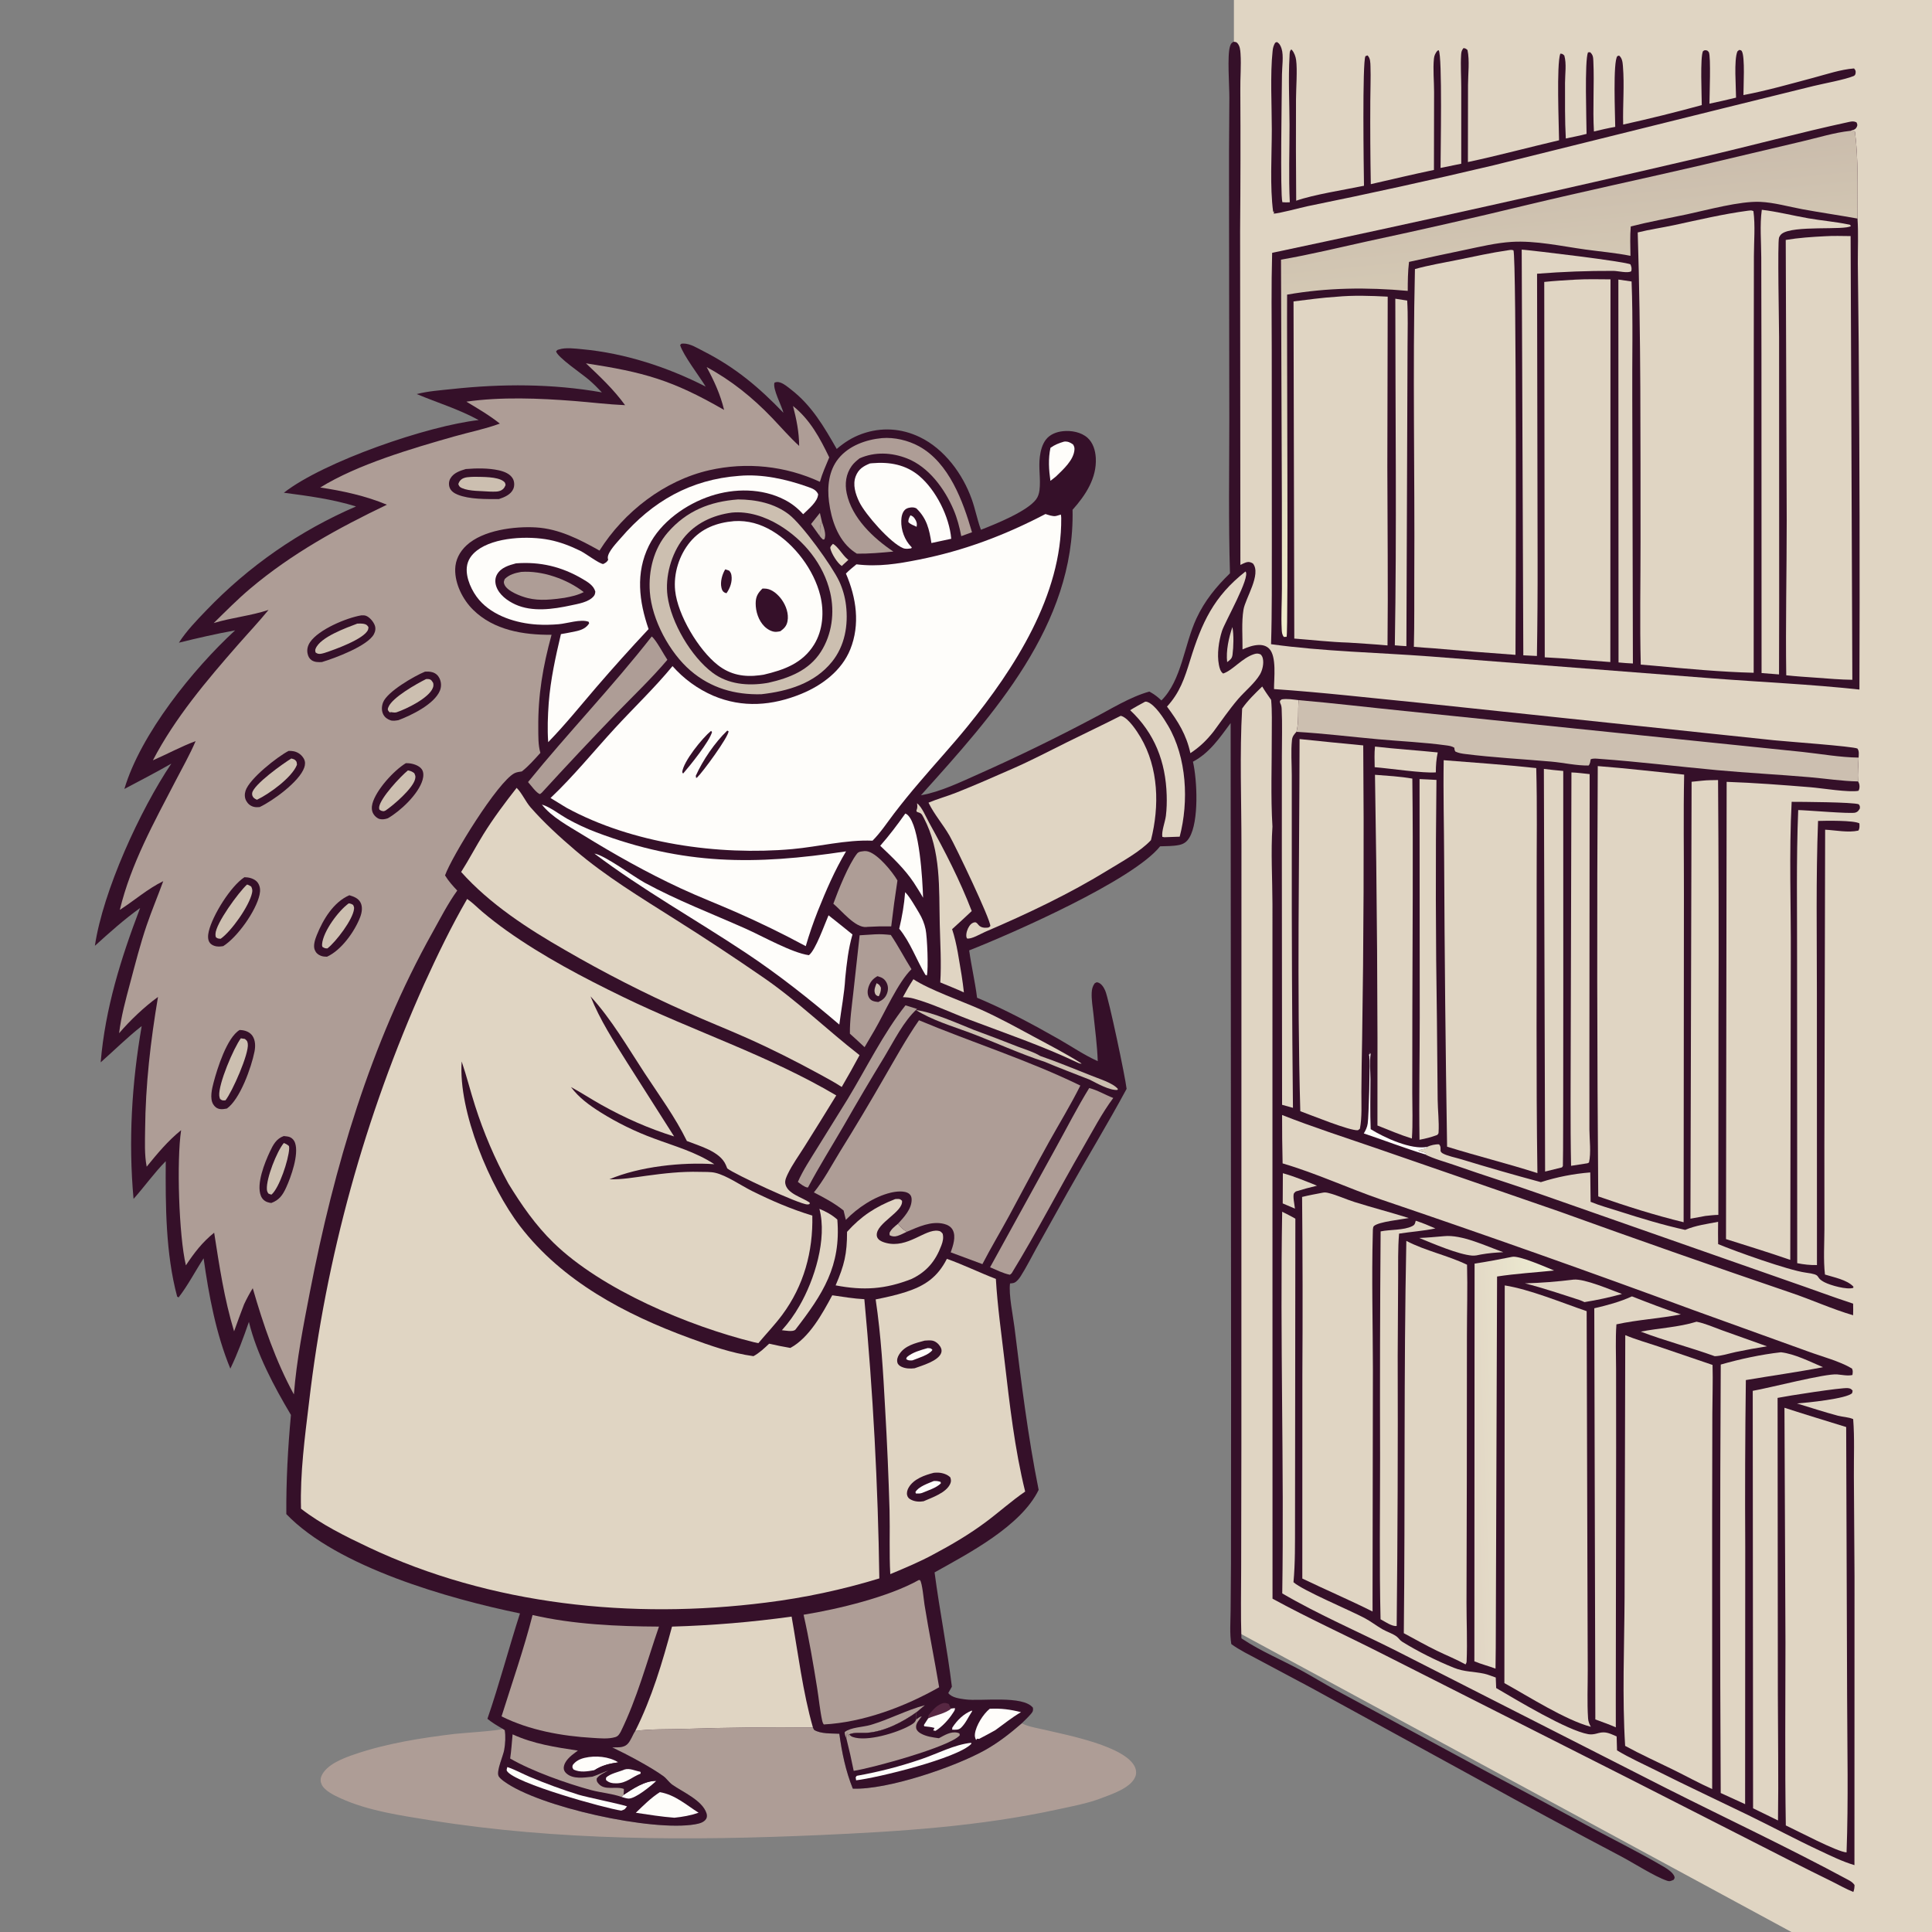 <?xml version="1.0" encoding="UTF-8"?>
<!-- Generated by Pixelmator Pro 2.4.7 -->
<svg width="1024" height="1024" viewBox="0 0 1024 1024" xmlns="http://www.w3.org/2000/svg" xmlns:xlink="http://www.w3.org/1999/xlink">
    <rect x="0" y="0" width="1024" height="1024" fill="#808080" stroke="none"/>
    <path id="Percorso" fill="#e0d5c3" stroke="none" d="M 654 -127 L 1024 0 L 1040 1073 L 654 864 L 654 -127 Z"/>
    <path id="path1" fill="#351029" stroke="none" d="M 924.056 50.393 C 936.545 48.026 949.003 44.452 961.289 41.181 C 968.23 39.334 975.513 36.833 982.673 36.271 C 983.403 37.117 983.682 37.577 983.501 38.799 C 983.392 39.528 983.098 40.029 982.438 40.303 C 977.815 42.225 966.707 44.236 961.261 45.565 L 913.394 57.381 L 791.653 87.602 C 758.882 95.369 725.993 102.602 692.987 109.302 C 690.186 109.874 676.834 113.461 675.07 113.183 L 675.298 112.023 L 674.805 112.315 C 673.008 98.993 674.084 82.191 674.081 68.55 C 674.078 55.688 673.175 39.565 674.508 27.016 C 674.688 25.319 675.008 24.12 675.867 22.65 L 676.771 22.266 C 678.205 23.063 678.783 24.316 679.272 25.831 C 680.44 29.45 679.495 35.57 679.47 39.444 C 679.407 49.189 678.453 102.858 679.684 107.167 C 681.045 107.3 682.259 107.295 683.623 107.206 C 682.961 93.617 683.505 79.761 683.474 66.143 C 683.447 54.092 682.781 41.768 683.482 29.762 C 683.559 28.454 683.415 27.082 684.424 26.192 C 684.556 26.32 684.699 26.438 684.82 26.577 C 685.986 27.911 686.709 30.006 686.959 31.739 C 687.698 36.854 686.915 47.041 686.909 52.626 C 686.826 70.545 686.861 88.464 687.013 106.383 C 696.274 103.124 712.761 100.573 722.942 98.458 C 722.801 90.082 722.004 32.661 723.716 29.773 L 724.792 29.354 C 726.355 30.801 726.313 33.2 726.383 35.23 C 726.594 41.284 726.299 47.427 726.292 53.49 C 726.206 68.199 726.293 82.906 726.554 97.612 C 737.696 95.066 748.833 92.41 760.02 90.068 L 760.095 48.722 C 760.103 43.024 759.448 36.685 760.015 31.074 C 760.183 29.404 760.792 28.203 761.815 26.913 L 762.533 26.612 C 764.531 29.263 763.521 81.542 763.522 89.014 L 774.491 86.769 L 774.496 46.587 C 774.495 40.799 774.054 34.728 774.426 28.976 C 774.522 27.485 774.743 26.641 775.676 25.49 C 776.826 25.655 776.927 25.751 777.808 26.524 C 778.994 32.119 778.097 39.238 778.082 45.014 L 778.022 85.895 C 794.21 82.429 810.219 78.124 826.338 74.348 C 826.219 65.784 824.958 34.366 826.972 28.456 C 828.203 28.489 828.188 28.606 829.122 29.438 C 830.375 33.714 829.483 39.488 829.496 43.985 C 829.525 53.771 829.362 63.627 829.91 73.399 C 833.577 72.622 837.288 71.925 840.912 70.966 C 840.881 64.03 839.804 32.187 841.666 27.753 L 842.8 27.676 C 844.401 29.142 844.42 30.442 844.514 32.539 C 845.069 44.887 844.106 57.33 844.816 69.682 C 848.569 68.789 852.306 67.908 856.107 67.241 C 856.062 61.268 854.837 32.528 857.234 29.755 L 858.146 29.453 C 859.83 30.85 860.013 32.997 860.185 35.093 C 861.02 45.25 860.045 55.801 860.316 66.021 C 874.288 62.926 888.175 59.488 901.978 55.707 C 901.969 50.812 901.036 30.278 902.624 27.099 C 903.658 26.448 903.643 26.553 904.861 26.788 C 905.148 27.082 905.529 27.307 905.722 27.669 C 906.87 29.825 906.057 50.979 906.052 54.952 C 910.765 53.958 915.461 52.89 920.14 51.75 C 920.144 46.11 918.943 31.82 920.864 27.253 L 921.761 26.482 C 922.41 26.598 922.789 26.479 923.182 27.089 C 924.985 29.889 924.038 46.184 924.056 50.393 Z"/>
    <path id="path2" fill="#ae9d96" stroke="none" d="M 541.558 913.387 C 541.806 913.508 542.052 913.633 542.302 913.75 C 545.704 915.342 550.417 916.043 554.092 916.916 C 565.56 919.642 596.848 925.545 601.612 936.751 C 602.288 938.343 602.377 940.08 601.732 941.7 C 599.336 947.713 589.121 951.011 583.44 953.173 C 576.254 955.908 568.376 957.326 560.871 958.967 C 519.239 968.067 476.654 970.768 434.175 972.638 C 365.819 975.648 295.882 975.666 228.172 964.79 C 212.51 962.274 195.194 959.803 180.635 953.182 C 177.306 951.668 171.85 949.139 170.393 945.602 C 169.789 944.136 169.741 942.763 170.384 941.294 C 173.061 935.18 182.036 931.839 187.951 929.818 C 204.948 924.008 223.105 921.17 240.878 919.016 C 244.195 918.614 264.867 917.295 266.462 916.328 L 267.527 917.003 C 268.065 920.217 267.818 924.262 267.251 927.467 C 266.672 930.744 263.183 938.311 264.18 941.142 C 264.553 942.201 266.205 943.459 267.067 944.094 C 285.716 957.836 345.706 970.888 368.389 966.927 C 370.482 966.561 373.095 965.978 374.273 964.027 C 374.773 963.198 374.75 962.012 374.461 961.102 C 372.281 954.242 361.941 949.861 356.413 945.983 C 354.547 944.674 353.369 942.664 351.557 941.357 C 344.862 936.524 332.125 929.762 324.473 926.153 C 327.14 926.096 330.507 926.467 332.548 924.403 C 334.441 922.489 335.195 919.602 336.715 917.431 C 345.133 916.31 354.288 916.63 362.804 916.347 C 385.487 915.602 408.176 915.356 430.871 915.608 C 430.955 915.951 431.38 916.592 431.556 916.912 C 435.07 919.052 440.792 918.705 444.857 918.925 C 446.246 928.995 448.196 938.549 452.006 948.018 C 470.359 948.74 506.162 936.549 522.264 927.496 C 529.22 923.585 535.556 918.617 541.558 913.387 Z"/>
    <path id="path3" fill="#351029" stroke="none" d="M 674.263 134.013 C 750.313 117.91 826.188 101.022 901.888 83.348 C 928.002 77.323 953.929 70.263 980.131 64.609 C 981.543 64.305 982.622 64.185 983.965 64.834 C 984.457 65.854 984.649 66.308 984.049 67.433 C 983.293 68.852 982.019 68.941 980.629 69.364 C 981.68 69.771 981.443 69.858 982.637 69.482 L 983.164 69.811 C 985.073 84.574 984.465 100.907 984.52 115.844 C 985.032 123.659 984.656 131.702 984.688 139.541 L 985.139 181.335 C 985.633 242.715 985.765 304.096 985.536 365.478 C 959.669 362.661 933.486 361.545 907.538 359.542 L 757.853 347.913 C 729.934 345.818 701.406 345.298 673.684 341.435 C 674.242 323.851 674.043 306.203 674.099 288.61 L 674.051 186.666 C 674.018 169.129 673.769 151.543 674.263 134.013 Z"/>
    <path id="path4" fill="#e0d5c3" stroke="none" d="M 739.545 158.327 L 745.843 159.302 C 746.328 167.261 746.041 175.409 746.027 183.384 L 745.863 226.096 L 745.421 342.474 C 743.381 342.404 741.324 342.182 739.287 342.033 C 740.33 280.858 739.56 219.516 739.545 158.327 Z"/>
    <path id="path5" fill="#e0d5c3" stroke="none" d="M 857.773 148.181 L 864.774 149.19 C 865.584 169.906 865.013 190.805 865.142 211.544 L 865.471 351.668 C 862.925 351.576 860.394 351.336 857.857 351.111 L 857.773 148.181 Z"/>
    <path id="path6" fill="#e0d5c3" stroke="none" d="M 806.537 132.308 C 812.6 132.751 861.979 138.659 864.196 140.149 C 864.729 141.568 864.931 142.172 864.618 143.717 C 863.047 144.999 857.566 143.603 855.218 143.569 C 841.682 143.508 828.167 144.014 814.674 145.088 L 814.956 296.25 C 814.999 313.394 814.879 330.537 814.597 347.678 L 807.39 347.327 L 806.537 132.308 Z"/>
    <path id="path7" fill="#e0d5c3" stroke="none" d="M 933.793 111.191 C 942.01 112.153 950.356 114.294 958.529 115.719 C 965.494 116.934 972.65 117.506 979.556 118.937 C 980.53 119.139 980.448 118.929 981.021 119.801 C 977.908 122.22 950.187 119.246 944.331 123.954 C 943.681 124.476 943.227 125.174 942.932 125.945 C 942.068 128.21 942.943 172.659 942.956 178.509 L 943.001 319.25 L 942.924 357.458 L 933.666 356.735 L 933.605 187.87 L 933.508 136.478 C 933.493 128.283 932.668 119.262 933.793 111.191 Z"/>
    <path id="path8" fill="#e0d5c3" stroke="none" d="M 835.011 148.215 C 841.193 147.865 847.404 148.025 853.593 148.066 L 853.507 350.897 L 837.622 349.684 C 831.339 349.135 825.047 348.705 818.748 348.394 L 818.484 149.434 C 823.978 148.836 829.496 148.549 835.011 148.215 Z"/>
    <path id="path9" fill="#e0d5c3" stroke="none" d="M 967.233 125.213 C 971.759 124.925 976.331 125.088 980.864 125.129 L 981.777 360.304 C 975.378 360.228 969.001 359.672 962.622 359.194 C 957.325 358.829 952.03 358.489 946.75 357.924 C 946.343 330.626 947.005 303.232 946.997 275.923 L 946.478 127.181 C 953.326 126.034 960.306 125.559 967.233 125.213 Z"/>
    <linearGradient id="linearGradient1" x1="819.838" y1="85.69" x2="843.212" y2="319.805" gradientUnits="userSpaceOnUse">
        <stop offset="1e-05" stop-color="#cabcac" stop-opacity="1"/>
        <stop offset="1" stop-color="#f1edcc" stop-opacity="1"/>
    </linearGradient>
    <path id="path10" fill="url(#linearGradient1)" stroke="none" d="M 678.956 137.623 C 694.473 134.959 709.829 131.171 725.209 127.805 C 753.428 121.781 781.56 115.372 809.603 108.578 C 840.185 101.252 870.976 94.7 901.614 87.597 L 955.384 74.888 C 963.61 72.973 972.266 70.255 980.629 69.364 C 981.68 69.771 981.443 69.858 982.637 69.482 L 983.164 69.811 C 985.073 84.574 984.465 100.907 984.52 115.844 C 974.813 114.076 965.04 112.695 955.331 110.898 C 948.089 109.558 940.225 107.302 932.909 106.985 C 922.146 106.52 904.83 111.31 893.984 113.624 C 884.107 115.731 874.126 117.516 864.34 120.016 C 863.879 125.172 864.123 130.423 864.175 135.596 C 856.357 134.023 848.166 133.339 840.258 132.243 C 827.723 130.504 813.851 127.415 801.223 128.201 C 792.963 128.716 784.566 130.74 776.478 132.437 C 766.573 134.492 756.684 136.616 746.809 138.81 C 746.188 143.926 746.148 149.022 746.13 154.165 C 724.526 152.223 703.618 152.408 682.19 156.159 C 682.002 171.874 682.889 335.401 681.929 337.521 L 680.466 337.602 C 679.461 336.275 679.413 335.085 679.328 333.47 C 678.957 326.409 679.426 319.146 679.436 312.065 L 679.417 266.182 L 678.956 137.623 Z"/>
    <path id="path11" fill="#e0d5c3" stroke="none" d="M 708.343 157.292 C 717.219 156.441 726.616 156.759 735.514 157.233 L 735.317 247.292 C 735.377 278.886 735.75 310.496 735.413 342.088 C 728.503 341.441 721.549 341.069 714.624 340.588 C 705.112 340.301 695.495 339.189 685.999 338.456 L 685.597 159.761 C 693.161 158.826 700.735 157.768 708.343 157.292 Z"/>
    <path id="path12" fill="#e0d5c3" stroke="none" d="M 799.086 132.679 C 800.234 132.49 801.022 132.279 802.154 132.663 C 803.836 135.731 803.463 324.563 803.241 347.085 C 788.692 346.042 774.152 344.879 759.622 343.596 C 756.208 343.415 752.788 343.088 749.378 342.83 C 749.718 330.08 749.535 317.269 749.607 304.513 C 749.911 250.589 748.696 196.5 749.948 142.603 C 757.396 140.54 765.121 139.251 772.695 137.715 C 781.464 135.937 790.228 133.965 799.086 132.679 Z"/>
    <path id="path13" fill="#e0d5c3" stroke="none" d="M 926.341 111.694 C 927.584 111.572 928.188 111.327 929.347 111.892 C 930.388 119.5 929.619 127.997 929.605 135.713 L 929.537 183.668 L 929.486 356.586 C 911.858 356.142 893.942 354.442 876.38 352.823 L 869.637 352.255 C 869.071 330.54 869.538 308.702 869.516 286.973 C 869.463 232.421 869.751 177.722 868.025 123.2 C 874.297 121.626 880.834 120.711 887.171 119.354 C 900.213 116.562 913.106 113.466 926.341 111.694 Z"/>
    <path id="path14" fill="#351029" stroke="none" d="M 651.911 303.856 C 651.101 276.777 651.527 249.59 651.56 222.499 L 651.414 109.647 C 651.347 90.335 651.404 71.024 651.586 51.714 C 651.598 45.491 650.404 29.384 651.903 24.672 C 652.337 23.306 652.585 22.771 653.863 22.123 C 654.716 22.265 655.194 22.156 655.816 22.834 C 657.182 24.321 657.373 26.46 657.501 28.392 C 657.928 34.794 657.303 41.432 657.399 47.878 C 657.542 72.728 657.504 97.578 657.285 122.428 L 657.43 299.413 C 657.457 299.401 657.485 299.39 657.511 299.377 C 658.546 298.888 659.624 298.314 660.725 297.998 C 661.949 297.646 663.031 298.011 664.076 298.651 C 668.673 304.379 660.067 317.094 659.07 323.147 C 657.977 329.778 658.629 337.483 658.56 344.212 C 661.268 343.003 664.262 341.906 667.259 341.842 C 669.28 341.799 671.226 342.337 672.677 343.802 C 676.751 347.916 675.215 359.584 675.254 365.225 C 700.919 366.983 726.411 369.936 752.011 372.451 L 940.154 392.342 C 946.255 392.987 982.327 395.572 984.51 396.769 C 985.483 398.256 985.181 399.85 985.1 401.543 C 984.959 405.697 984.538 410.04 984.822 414.18 C 985.507 415.18 985.72 416.52 985.524 417.758 C 985.418 418.426 985.29 418.598 985.019 419.138 C 980.199 420.141 965.414 417.722 959.671 417.257 C 944.973 416.065 929.893 414.895 915.159 414.391 L 914.82 656.744 C 926.185 660.343 937.613 663.864 948.88 667.754 L 949.16 507.232 C 949.295 479.909 948.191 452.253 949.614 424.982 C 954.302 424.985 982.264 425.127 985.172 426.29 C 985.918 427.312 985.757 427.288 985.773 428.471 C 985.063 429.625 984.775 430.264 983.383 430.699 C 980.956 431.458 957.558 429.418 953.09 429.346 C 952.01 455.789 952.554 482.483 952.492 508.956 L 952.562 669.511 C 956.132 670.219 959.375 670.582 963.025 670.509 L 962.988 526.468 C 962.993 496.031 962.452 465.524 963.607 435.113 C 967.718 434.978 982.579 434.736 985.521 436.406 C 985.56 437.781 985.769 439.045 984.959 440.237 C 979.513 441.433 972.929 440.044 967.363 439.757 L 966.957 606.552 L 966.974 651.346 C 966.973 659.254 966.372 667.705 967.269 675.536 C 971.968 677.006 978.878 678.266 982.34 681.932 L 982.284 682.597 C 978.901 683.72 970.172 681.264 966.993 679.606 C 961.312 676.643 966.402 675.761 956.971 674.5 C 947.99 673.3 919.588 663.163 910.648 659.391 C 910.582 655.457 910.578 651.523 910.637 647.588 C 904.794 648.727 898.666 649.493 893.179 651.875 C 881.346 649.261 869.759 645.743 858.225 642.045 C 853.204 640.435 847.919 639.001 843.056 636.995 L 842.87 621.412 C 838.423 621.764 834.012 622.371 829.635 623.232 C 825.258 624.093 820.946 625.204 816.698 626.563 C 802.587 622.768 788.544 618.733 774.57 614.46 C 771.733 613.586 766.869 612.668 764.398 611.165 C 764.022 610.936 763.821 610.5 763.532 610.167 C 763.471 608.67 763.774 607.661 762.721 606.528 C 760.759 606.412 758.169 607.023 756.393 607.874 L 756.445 608.413 C 754.909 608.931 753.43 609.325 751.84 609.645 L 751.974 610.025 L 755.584 611.012 L 755.83 611.468 L 755.159 611.792 C 760.068 614.298 766.225 615.86 771.464 617.707 C 786.66 623.064 802.089 627.804 817.251 633.195 L 948.28 679.116 C 959.611 683.003 970.806 687.225 982.193 690.96 C 982.296 692.997 982.204 695.065 982.187 697.105 C 971.094 693.88 960.315 688.921 949.336 685.216 C 908.287 671.23 867.367 656.877 826.576 642.157 L 729.245 608.512 C 712.618 602.786 695.901 597.431 679.533 590.973 C 679.513 599.525 679.605 608.076 679.809 616.625 C 697.69 621.863 714.718 629.842 732.321 635.883 C 787.646 654.644 842.71 674.139 897.515 694.368 L 958.433 716.35 C 965.772 719.057 974.925 721.38 981.599 725.354 C 982.213 726.658 981.97 727.361 981.826 728.776 C 979.411 729.352 976.232 728.699 973.755 728.468 C 967.559 727.889 937.901 735.636 928.988 737.171 L 929.168 958.425 L 942.375 964.877 C 942.702 942.536 942.34 920.14 942.298 897.794 L 942.158 740.91 C 947.069 739.9 976.133 735.339 979.434 735.738 C 980.701 735.892 981.194 736.1 981.944 737.109 L 981.679 738.374 C 978.842 741.384 957.505 743.491 952.433 743.862 C 959.614 746.047 966.799 748.401 974.049 750.336 C 976.65 751.03 979.807 751.065 982.224 752.16 C 982.998 762.173 982.533 772.452 982.596 782.497 L 982.927 835.492 L 982.891 988.558 C 976.524 986.679 970.362 983.618 964.357 980.811 C 951.631 974.863 939.318 968.235 926.702 962.104 C 910.393 954.178 893.991 946.527 877.782 938.387 C 870.887 934.923 863.646 931.727 857.052 927.727 L 856.851 920.341 C 853.362 918.856 851.093 917.535 847.283 918.547 L 846.384 918.792 C 844.85 919.2 843.39 919.423 841.809 919.147 C 830.605 917.193 804.155 901.202 793.008 894.701 L 792.779 889.123 C 790.787 888.467 788.763 887.554 786.716 887.109 C 781.108 885.891 776.179 886.21 770.616 883.965 C 761.352 880.226 751.715 875.425 743.222 870.173 C 741.914 869.365 741.385 868.239 740.263 867.391 C 738.272 865.887 734.98 864.837 732.72 863.534 C 729.47 861.659 726.549 859.35 723.212 857.578 C 715.382 853.42 690.448 842.986 685.572 838.597 C 686.507 828.395 686.361 818.3 686.389 808.067 L 686.436 768.335 L 686.568 645.924 C 684.31 644.589 681.915 643.447 679.583 642.242 C 678.409 709.644 680.632 777.119 679.619 844.54 C 698.831 855.774 720.151 864.95 740.081 874.984 L 883.241 947.827 C 915.265 963.966 947.965 979.299 979.506 996.327 C 980.916 997.087 982.028 997.749 982.936 999.084 C 982.903 1000.5 982.829 1001.43 982.307 1002.78 C 978.425 1001.24 974.738 999.093 970.994 997.24 C 963.515 993.581 956.064 989.863 948.643 986.088 L 864.024 942.986 L 732 876.219 C 712.856 866.522 693.292 857.628 674.46 847.332 L 674.422 560.973 L 674.428 479.313 C 674.402 465.689 673.517 451.672 674.423 438.096 C 673.449 422.016 674.116 405.536 674.069 389.406 C 674.051 383.3 674.293 377.02 673.723 370.943 C 672.079 368.618 670.457 366.311 669.001 363.861 C 665.274 367.49 661.338 371.253 658.362 375.541 C 657.005 399.145 657.994 424.284 657.997 448.09 L 657.977 584.901 L 657.96 765.367 L 657.845 831.063 C 657.83 843.466 657.557 855.935 657.97 868.33 L 658.536 868.711 C 668.315 875.224 679.603 879.885 689.941 885.496 C 695.86 888.709 701.576 892.26 707.479 895.497 L 787.618 938.796 C 806.495 948.747 825.302 958.829 844.039 969.04 C 856.034 975.442 868.311 981.566 880.064 988.4 C 882.382 989.748 886.84 992.125 887.536 994.845 C 887.699 995.485 887.377 995.757 887.09 996.305 C 885.687 996.931 885.05 997.322 883.543 996.814 C 877.053 994.626 865.768 987.381 859.19 983.905 C 833.897 970.603 808.744 957.04 783.731 943.215 L 694.875 894.532 L 667.081 879.718 C 662.272 877.13 657.02 874.62 652.611 871.392 C 651.702 865.748 652.188 859.727 652.248 854.022 L 652.445 828.904 L 652.502 732.681 L 652.263 383.246 C 646.48 391.066 641.102 399.049 632.289 403.721 C 634.524 413.368 635.552 435.292 630.408 443.93 C 629.073 446.171 627.44 447.357 624.883 447.874 C 621.669 448.523 618.157 448.451 614.887 448.565 C 600.553 466.574 536.505 494.746 513.686 503.728 C 514.855 512.137 516.818 520.397 517.866 528.825 C 532.784 535.056 546.981 542.7 561.033 550.675 C 567.87 554.555 574.674 559.249 581.829 562.433 C 581.534 554.093 580.412 545.768 579.548 537.472 C 579.165 533.795 578.441 529.835 578.624 526.139 C 578.72 524.18 579.078 522.818 580.177 521.2 C 580.867 520.827 581.076 520.486 581.892 520.726 C 583.82 521.294 584.994 523.303 585.774 525.024 C 587.666 529.202 596.462 570.999 597.123 577.112 C 587.091 595.729 576.032 613.804 565.692 632.256 L 549.279 661.632 C 546.555 666.516 544.015 671.68 541.012 676.383 C 540.216 677.63 539.039 679.194 537.663 679.84 C 536.984 680.16 536.073 680.174 535.337 680.265 C 534.551 686.109 536.919 697.295 537.679 703.412 C 541.242 732.127 544.789 761.294 550.508 789.665 C 541.115 808.903 513.524 823.227 495.349 833.403 C 498.001 853.665 502.051 873.693 504.517 893.982 L 502.603 897.354 C 504.475 899.819 508.617 900.303 511.586 900.709 C 519.876 901.843 542.168 898.376 547.492 905.149 C 547.645 906.726 547.476 907.184 546.44 908.404 C 544.954 910.153 543.184 911.763 541.558 913.387 C 535.556 918.617 529.22 923.585 522.264 927.496 C 506.162 936.549 470.359 948.74 452.006 948.018 C 448.196 938.549 446.246 928.995 444.857 918.925 C 440.792 918.705 435.07 919.052 431.556 916.912 C 431.38 916.592 430.955 915.951 430.871 915.608 C 408.176 915.356 385.487 915.602 362.804 916.347 C 354.288 916.63 345.133 916.31 336.715 917.431 C 335.195 919.602 334.441 922.489 332.548 924.403 C 330.507 926.467 327.14 926.096 324.473 926.153 C 332.125 929.762 344.862 936.524 351.557 941.357 C 353.369 942.664 354.547 944.674 356.413 945.983 C 361.941 949.861 372.281 954.242 374.461 961.102 C 374.75 962.012 374.773 963.198 374.273 964.027 C 373.095 965.978 370.482 966.561 368.389 966.927 C 345.706 970.888 285.716 957.836 267.067 944.094 C 266.205 943.459 264.553 942.201 264.18 941.142 C 263.183 938.311 266.672 930.744 267.251 927.467 C 267.818 924.262 268.065 920.217 267.527 917.003 L 266.462 916.328 C 263.612 914.687 260.888 913.103 258.345 911.001 C 264.705 892.522 269.609 873.716 275.599 855.144 C 238.219 847.42 178.851 830.713 151.758 802.505 C 151.64 784.796 152.586 767.56 154.202 749.933 C 145.295 734.961 136.036 717.638 131.926 700.62 C 128.996 709.086 125.992 717.318 122.085 725.395 C 114.51 707.064 110.663 686.513 107.922 666.939 C 103.468 673.743 99.628 681.263 94.654 687.665 L 93.898 687.214 C 87.778 664.396 87.704 638.955 87.848 615.45 C 81.712 621.665 76.606 628.911 70.783 635.433 C 68.006 604.701 69.842 574.209 75.097 543.846 C 67.411 549.838 60.646 556.645 53.358 563.069 C 55.765 534.447 64.081 507.938 74.272 481.245 C 65.725 487.378 58.077 494.248 50.295 501.293 C 54.605 472.182 74.3 429.263 90.803 404.74 C 82.683 409.38 74.201 413.798 65.922 418.17 C 74.507 389.082 102.443 354.499 124.61 334.102 C 114.583 335.928 104.715 338.191 94.822 340.637 C 98.724 334.522 104.273 328.77 109.301 323.543 C 112.106 320.614 114.982 317.758 117.929 314.973 C 120.877 312.188 123.893 309.479 126.976 306.845 C 130.059 304.212 133.207 301.657 136.418 299.181 C 139.629 296.705 142.9 294.311 146.231 291.998 C 149.562 289.686 152.949 287.459 156.392 285.316 C 159.835 283.173 163.329 281.118 166.875 279.151 C 170.42 277.183 174.013 275.305 177.653 273.518 C 181.292 271.73 184.974 270.034 188.699 268.431 C 176.13 264.538 163.427 262.876 150.445 261.156 C 171.816 244.518 226.976 225.594 253.705 222.654 C 243.197 216.886 231.879 213.471 220.877 208.863 C 226.912 207.296 233.427 206.872 239.616 206.204 C 266.028 203.351 292.775 203.336 319 207.973 C 316.77 205.59 314.491 203.33 312.016 201.2 C 308.613 198.27 295.446 189.349 294.729 186.225 C 295.591 185.358 295.184 185.556 296.276 185.212 C 299.896 184.072 304.799 184.748 308.512 185.092 C 331.238 187.201 353.765 194.551 374.012 204.891 C 370.698 199.447 362.062 188.19 360.48 182.899 L 361.09 182.214 C 361.667 182.128 361.701 182.099 362.232 182.095 C 365.908 182.072 369.806 184.604 372.999 186.227 C 389.739 194.735 402.347 205.334 415.232 218.782 C 414.326 215.069 409.368 206.012 410.499 202.809 C 411.568 202.368 412.326 202.378 413.415 202.711 C 415.489 203.346 417.55 205.121 419.261 206.448 C 430.277 214.99 436.686 226.093 443.48 237.959 C 447.517 234.492 451.759 231.792 456.791 229.985 C 467.076 226.292 477.753 226.955 487.588 231.714 C 500.583 238.001 510.293 251.241 515.044 264.591 C 516.885 269.761 517.912 275.186 519.756 280.348 L 519.92 280.795 C 527.562 277.785 544.152 271.168 549.072 264.796 C 550.187 263.353 550.728 261.593 550.952 259.802 C 551.685 253.932 550.337 247.906 551.156 241.927 C 551.583 238.812 552.408 235.544 554.348 233.006 C 556.487 230.209 559.957 228.904 563.365 228.542 C 567.765 228.073 573.014 229.002 576.406 232.032 C 579.363 234.672 580.562 238.785 580.787 242.63 C 581.418 253.384 575.31 262.558 568.482 270.198 C 569.756 331.321 526.393 378.957 488.112 421.501 C 498.573 419.7 509.336 414.402 519.014 410.114 C 539.455 401.01 559.561 391.217 579.332 380.735 C 588.739 375.857 599.005 369.353 609.177 366.547 L 609.896 366.948 C 612.107 368.163 613.745 369.546 615.577 371.244 C 626.321 360.565 627.61 341.841 634.119 327.821 C 638.466 318.456 644.562 311.007 651.911 303.856 Z"/>
    <path id="path15" fill="#fefdfa" stroke="none" d="M 482.558 273.115 C 483.817 273.652 484.145 273.878 484.919 275.015 C 485.84 276.366 486.165 277.66 485.821 279.213 C 484.187 278.314 482.641 278.103 481.441 276.661 C 481.378 275.213 481.903 274.347 482.558 273.115 Z"/>
    <path id="path16" fill="#ae9d96" stroke="none" d="M 435.641 276.572 C 436.488 279.273 438.177 283.19 436.897 285.902 L 436.168 285.956 C 435.485 285.324 434.983 284.813 434.429 284.054 C 434.954 281.534 434.106 278.78 435.641 276.572 Z"/>
    <path id="path17" fill="#ae9d96" stroke="none" d="M 434.557 271.878 L 435.641 276.572 C 434.106 278.78 434.954 281.534 434.429 284.054 L 429.886 277.723 L 434.557 271.878 Z"/>
    <path id="path18" fill="#ccbfb0" stroke="none" d="M 475.917 648.64 C 477.381 650.345 478.624 651.777 480.631 652.866 C 479.034 653.613 477.35 654.535 475.666 655.055 C 474.158 655.521 472.855 655.416 471.514 654.689 L 471.48 653.445 C 472.453 651.353 474.198 650.108 475.917 648.64 Z"/>
    <path id="path19" fill="#e0d5c3" stroke="none" d="M 653.195 332.356 C 654.005 336.595 653.801 342.711 653.262 346.997 C 652.989 349.166 652.024 349.656 650.415 350.934 C 649.746 344.914 651.263 338.046 653.195 332.356 Z"/>
    <path id="path20" fill="#fefdfa" stroke="none" d="M 515.129 906.609 L 515.215 907.072 C 513.234 909.959 511.929 913.281 509.359 915.754 C 508.036 917.027 506.373 916.788 504.663 916.761 L 504.747 915.657 C 507.339 911.709 510.69 908.367 515.129 906.609 Z"/>
    <path id="path21" fill="#572742" stroke="none" d="M 491.956 910.762 C 491.913 910.164 492.04 909.676 492.155 909.092 C 494.142 906.627 496.2 904.028 499.267 902.876 C 500.644 902.36 501.619 902.598 502.936 903.172 C 503.156 903.89 503.355 904.393 503.772 905.032 C 503.891 905.215 504.02 905.39 504.144 905.569 C 501.447 908.078 495.493 909.214 491.956 910.762 Z"/>
    <path id="path22" fill="#e0d5c3" stroke="none" d="M 441.463 288.237 C 444.12 289.642 446.461 294.08 449.06 296.254 L 449.648 296.739 L 446.778 299.39 L 446.176 299.998 C 443.872 298.545 440.607 293.298 440.085 290.584 C 439.913 289.691 440.915 288.912 441.463 288.237 Z"/>
    <path id="path23" fill="#fefdfa" stroke="none" d="M 330.481 951.321 C 335.578 948.022 341.593 943.852 347.87 943.882 C 345.265 946.395 336.614 953.548 333.022 953.28 C 331.863 953.194 330.601 952.737 329.478 952.423 L 330.481 951.321 Z"/>
    <path id="path24" fill="#fefdfa" stroke="none" d="M 504.144 905.569 L 506.093 905.339 C 506.313 906.356 505.59 907.116 505.044 907.977 C 502.884 911.394 499.26 915.298 495.819 917.4 L 494.618 917.151 L 495.313 915.832 C 493.541 915.323 491.701 915.178 489.875 914.969 L 489.694 914.268 L 491.956 910.762 C 495.493 909.214 501.447 908.078 504.144 905.569 Z"/>
    <path id="path25" fill="#fefdfa" stroke="none" d="M 722.849 600.744 C 723.855 599.005 724.64 597.467 724.92 595.454 C 725.483 591.393 726.256 563.242 725.76 559.745 C 725.723 559.484 725.616 559.237 725.544 558.982 L 726.126 558.678 L 725.933 557.977 L 726.462 558.534 C 725.797 562.812 726.343 567.541 726.348 571.893 C 726.357 580.744 726.122 589.644 726.49 598.487 C 733.761 603.024 748.018 609.534 756.393 607.874 L 756.445 608.413 C 754.909 608.931 753.43 609.325 751.84 609.645 L 751.974 610.025 L 755.584 611.012 L 755.83 611.468 L 755.159 611.792 C 744.318 608.492 733.603 604.356 722.849 600.744 Z"/>
    <path id="path26" fill="#fefdfa" stroke="none" d="M 315.104 938.216 C 311.401 938.865 307.506 939.586 304.017 937.898 C 303.28 936.762 303.282 936.858 303.542 935.532 C 305.158 933.356 307.288 932.302 309.908 931.685 C 315.505 930.366 322.732 930.939 327.685 934.07 C 323.045 934.767 319.13 935.603 315.104 938.216 Z"/>
    <path id="path27" fill="#ae9d96" stroke="none" d="M 448.57 921.284 C 448.057 920.1 447.676 919.337 447.718 918.018 C 450.93 915.472 457.402 915.43 461.384 914.265 C 471.197 911.395 480.371 906.416 490.176 903.793 L 485.805 907.466 C 478.565 912.7 468.78 917.743 459.701 918.416 C 456.533 918.652 453.026 917.996 450.061 919.234 L 450.158 920.61 C 449.619 919.896 449.43 919.349 449.133 918.516 L 447.616 918.799 L 448.928 918.541 L 448.795 919.318 C 448.685 919.987 448.608 920.61 448.57 921.284 Z"/>
    <path id="path28" fill="#e0d5c3" stroke="none" d="M 679.94 621.83 C 686.137 623.549 692.082 626.051 698.04 628.445 C 694.249 629.333 690.54 630.346 686.822 631.498 C 686.48 631.798 686.18 632.033 685.899 632.403 C 685.027 633.551 686.176 638.888 686.354 640.592 C 684.198 639.656 682.035 638.737 679.865 637.834 L 679.94 621.83 Z"/>
    <path id="path29" fill="#fefdfa" stroke="none" d="M 514.738 923.714 L 514.839 924.255 C 507.563 931.973 464.755 942.347 453.752 943.593 L 453.523 941.988 L 454.099 941.221 C 466.038 939.091 477.032 936.246 488.511 932.316 C 496.988 929.413 505.801 924.685 514.738 923.714 Z"/>
    <path id="path30" fill="#fefdfa" stroke="none" d="M 564.024 234.05 C 565.972 233.882 567.222 234.48 568.747 235.571 C 569.252 236.437 569.532 237.073 569.497 238.078 C 569.297 243.751 563.408 248.925 559.634 252.591 L 556.747 254.871 C 555.907 248.989 555.526 243.206 556.767 237.359 C 559.086 235.705 561.296 234.845 564.024 234.05 Z"/>
    <path id="path31" fill="#fefdfa" stroke="none" d="M 268.901 936.569 C 272.89 937.893 276.868 940.123 280.772 941.764 C 289.277 945.339 297.932 948.506 306.736 951.265 C 310.96 952.55 330.936 956.657 332.34 957.429 L 331.147 958.882 C 330.499 959.266 329.986 959.448 329.276 959.674 C 320.802 958.437 272.758 945.168 268.71 938.674 C 268.322 938.051 268.747 937.238 268.901 936.569 Z"/>
    <path id="path32" fill="#fefdfa" stroke="none" d="M 524.589 905.677 C 530.565 905.404 535.359 906.007 541.154 907.489 C 536.209 910.345 532.1 913.781 527.473 917.072 C 524.679 918.675 521.791 920.14 518.946 921.653 L 517.941 921.54 C 517.872 921.599 517.792 921.646 517.735 921.716 C 517.596 921.884 517.483 922.072 517.357 922.249 C 516.761 921.064 516.573 920.245 516.738 918.944 C 517.297 914.552 521.132 908.446 524.589 905.677 Z"/>
    <path id="path33" fill="#e0d5c3" stroke="none" d="M 765.269 655.205 C 774.829 654.182 787.714 660.519 796.78 663.688 C 792.759 663.885 788.889 664.187 784.925 664.904 C 783.407 665.246 781.836 665.613 780.268 665.492 C 772.969 664.93 759.35 659.063 752.224 656.149 C 756.574 656.007 760.931 655.554 765.269 655.205 Z"/>
    <path id="path34" fill="#ccbfb0" stroke="none" d="M 485.504 535.359 C 494.131 536.378 507.723 542.489 516.034 545.814 C 523.825 548.676 531.58 551.632 539.299 554.681 C 543.155 556.179 547.914 557.558 551.411 559.715 C 560.449 562.807 569.299 566.532 578.194 570.016 C 582.122 571.682 589.847 573.899 592.517 577.188 L 592.242 577.71 C 588.016 577.971 581.359 574.177 577.553 572.239 C 569.606 569.129 561.603 566.116 553.74 562.799 C 540.654 558.554 527.114 552.301 514.08 547.377 C 504.564 543.831 494.119 540.763 485.504 535.359 Z"/>
    <path id="path35" fill="#fefdfa" stroke="none" d="M 349.745 949.88 C 357.836 951.285 363.533 956.516 370.268 960.784 C 366.039 962.241 361.878 962.968 357.442 963.433 C 350.583 962.919 343.792 961.811 336.992 960.802 C 341.045 956.932 344.992 952.894 349.745 949.88 Z"/>
    <path id="path36" fill="#e0d5c3" stroke="none" d="M 834.08 678.217 C 839.939 677.689 853.672 683.638 859.684 685.839 C 853.134 687.63 846.507 689.065 839.803 690.146 C 839.053 689.735 838.17 689.438 837.38 689.099 C 827.739 685.982 818.053 682.702 808.233 680.205 C 816.946 679.973 825.433 679.284 834.08 678.217 Z"/>
    <path id="path37" fill="#351029" stroke="none" d="M 315.104 938.216 C 319.13 935.603 323.045 934.767 327.685 934.07 L 328.509 934.677 C 329.204 935.184 329.865 935.597 330.646 935.965 L 330.123 935.946 L 331.05 936.136 L 331.389 936.566 C 330.082 936.082 329.665 936.366 328.346 936.716 L 327.394 937.8 L 331.11 937.856 C 333.781 937.066 336.596 938.575 339.349 939.05 C 341.271 938.733 344.013 940.252 345.619 941.355 C 346.721 942.112 347.573 943.012 348.414 944.041 L 347.87 943.882 C 341.593 943.852 335.578 948.022 330.481 951.321 C 330.631 950.254 330.691 949.272 330.671 948.195 C 326.66 946.55 320.503 949.269 317.232 945.37 C 316.303 944.264 316.221 944.01 316.268 942.65 C 317.632 940.627 320.303 939.632 322.376 938.411 C 319.546 939.4 316.801 940.789 313.966 941.687 C 314.144 940.225 314.208 939.442 315.104 938.216 Z"/>
    <path id="path38" fill="#fefdfa" stroke="none" d="M 331.11 937.856 C 333.781 937.066 336.596 938.575 339.349 939.05 C 339.669 939.568 339.546 939.238 339.506 940.093 C 334.908 941.818 332.054 945.159 326.689 945.205 C 324.603 945.222 322.697 944.944 321.185 943.412 L 321.202 942.26 C 322.923 940.145 328.52 939.003 331.11 937.856 Z"/>
    <path id="path39" fill="#fefdfa" stroke="none" d="M 479.736 472.878 C 482.096 475.105 485.441 481.059 487.188 483.978 C 488.796 486.666 489.94 489.473 490.591 492.545 C 491.458 496.643 492.141 513.575 491.253 517.033 L 490.484 516.687 C 485.739 508.805 482.466 499.3 476.607 492.239 C 478.139 485.81 479.242 479.471 479.736 472.878 Z"/>
    <path id="path40" fill="#e0d5c3" stroke="none" d="M 728.772 395.697 C 739.823 396.988 750.956 397.666 762.027 398.806 C 761.256 402.34 761.041 405.763 761.023 409.368 C 754.615 409.963 736.268 407.234 728.611 406.626 C 728.565 402.999 728.381 399.306 728.772 395.697 Z"/>
    <path id="path41" fill="#fefdfa" stroke="none" d="M 479.832 431.196 C 480.431 431.451 480.507 431.436 481.065 431.947 C 487.459 437.806 488.954 466.556 489.252 475.827 C 487.715 473.067 485.987 470.423 484.295 467.756 C 479.379 460.415 472.907 454.332 466.54 448.278 C 471.34 442.816 475.635 437.122 479.832 431.196 Z"/>
    <path id="path42" fill="#e0d5c3" stroke="none" d="M 434.306 640.714 C 437.871 642.21 440.901 643.818 443.802 646.405 C 445.813 671.047 436.121 685.915 421.588 704.736 C 421.523 704.794 421.463 704.859 421.393 704.911 C 419.93 705.984 416.207 705.194 414.412 705.045 C 416.189 703.077 417.853 701.018 419.404 698.869 C 420.956 696.72 422.386 694.492 423.695 692.187 C 431.69 678.398 438.517 656.617 434.306 640.714 Z"/>
    <path id="path43" fill="#e0d5c3" stroke="none" d="M 484.123 519.006 C 492.585 524.632 510.07 530.696 520.177 535.231 C 529.762 539.531 539.053 544.689 548.303 549.669 C 556.657 554.168 565.277 558.621 573.288 563.702 C 572.403 563.902 571.553 563.34 570.718 563.008 C 552.27 554.25 532.638 547.585 513.543 540.348 C 503.935 536.706 494.098 531.965 484.224 529.247 C 482.328 528.725 480.504 528.59 478.548 528.519 C 480.279 525.242 482.109 522.116 484.123 519.006 Z"/>
    <path id="path44" fill="#e0d5c3" stroke="none" d="M 899.192 700.534 C 903.655 701.381 908.401 703.525 912.685 705.064 L 936.538 713.58 C 930.992 714.435 925.473 715.44 919.982 716.594 C 916.437 717.36 912.473 718.694 908.861 718.819 C 895.915 714.15 882.443 710.673 869.636 705.786 C 879.455 703.873 889.594 703.511 899.192 700.534 Z"/>
    <path id="path45" fill="#ae9d96" stroke="none" d="M 271.683 919.247 C 282.846 924.352 294.282 926.014 306.298 927.858 C 305.93 928.119 305.563 928.381 305.198 928.646 C 302.569 930.552 299.04 933.374 298.799 936.898 C 298.72 938.052 299.244 939.038 300.067 939.818 C 303.611 943.178 309.627 942.15 313.966 941.687 C 316.801 940.789 319.546 939.4 322.376 938.411 C 320.303 939.632 317.632 940.627 316.268 942.65 C 316.221 944.01 316.303 944.264 317.232 945.37 C 320.503 949.269 326.66 946.55 330.671 948.195 C 330.691 949.272 330.631 950.254 330.481 951.321 L 329.478 952.423 C 324.281 950.586 318.621 950.213 313.296 948.78 C 300.569 945.357 281.848 938.728 270.399 932.055 C 271.012 927.818 271.295 923.511 271.683 919.247 Z"/>
    <path id="path46" fill="#ae9d96" stroke="none" d="M 479.934 532.852 L 486.07 534.755 C 478.982 541.132 473.758 551.854 468.836 560.001 C 461.453 572.092 454.252 584.289 447.232 596.594 C 440.873 607.562 434.223 618.084 428.283 629.322 L 427.835 629.399 C 425.947 628.909 424.44 627.579 422.89 626.443 C 425.549 620.359 429.425 614.521 432.913 608.879 L 449.172 582.694 C 459.115 566.34 468.068 547.867 479.934 532.852 Z"/>
    <path id="path47" fill="#e0d5c3" stroke="none" d="M 606.943 371.911 C 607.363 371.891 607.564 371.85 608.006 371.999 C 612.248 373.422 616.917 380.902 619.086 384.591 C 629.053 401.548 630.141 424.776 625.266 443.46 L 617.052 443.747 L 616.047 443.534 C 615.592 440.407 617.537 435.703 617.947 432.401 C 618.392 428.817 618.478 425.077 618.37 421.47 C 617.84 403.782 612.003 388.618 599.01 376.42 C 601.579 374.787 604.271 373.369 606.943 371.911 Z"/>
    <path id="path48" fill="#e0d5c3" stroke="none" d="M 486.049 425.762 C 488.596 427.602 490.888 433.218 492.466 436.064 C 500.995 451.444 508.689 466.432 515.038 482.875 C 511.64 486.145 508.104 489.291 504.633 492.485 C 507.259 500.318 508.288 509.006 509.708 517.122 C 510.206 520.067 510.526 523.039 510.886 526.004 C 506.788 524.099 502.534 522.453 498.365 520.705 C 499.011 510.511 498.336 500.17 498.09 489.97 C 497.63 470.913 498.85 451.007 489.65 433.555 C 488.438 431.255 488.373 431.045 486.002 430.316 L 485.692 429.693 C 486.32 428.146 486.279 427.417 486.049 425.762 Z"/>
    <path id="path49" fill="#ae9d96" stroke="none" d="M 485.805 907.466 C 485.519 908.716 485.707 909.144 485.743 910.248 C 485.753 910.546 485.567 911.2 485.49 911.503 C 486.495 910.711 487.308 910.042 488.557 909.66 C 487.261 911.522 485.113 913.543 485.599 915.967 C 485.854 917.234 486.887 918.106 487.96 918.725 C 490.908 920.425 494.312 920.828 497.619 921.298 C 500.576 919.748 503.935 917.549 507.455 918.366 C 508.046 918.503 508.121 918.584 508.575 918.853 L 508.681 919.76 C 503.387 925.889 462 937.161 452.479 938.593 C 451.328 932.789 450.025 927.019 448.57 921.284 C 448.608 920.61 448.685 919.987 448.795 919.318 L 448.928 918.541 L 447.616 918.799 L 449.133 918.516 C 449.43 919.349 449.619 919.896 450.158 920.61 L 450.061 919.234 C 453.026 917.996 456.533 918.652 459.701 918.416 C 468.78 917.743 478.565 912.7 485.805 907.466 Z"/>
    <path id="path50" fill="#351029" stroke="none" d="M 485.805 907.466 C 485.519 908.716 485.707 909.144 485.743 910.248 C 485.753 910.546 485.567 911.2 485.49 911.503 C 485.061 913.044 483.468 913.888 482.098 914.659 C 475.482 918.385 459.431 923.333 451.942 920.62 C 451.069 920.303 450.661 919.91 450.061 919.234 C 453.026 917.996 456.533 918.652 459.701 918.416 C 468.78 917.743 478.565 912.7 485.805 907.466 Z"/>
    <path id="path51" fill="#ae9d96" stroke="none" d="M 458.287 451.084 C 458.923 451.075 459.655 451.157 460.268 451.351 C 465.639 453.052 472.909 461.969 475.668 466.674 C 474.416 474.761 473.316 482.868 472.367 490.996 C 468.223 490.919 464.082 491.003 459.945 491.25 C 459.876 491.256 459.807 491.26 459.739 491.268 C 459.558 491.286 459.378 491.31 459.197 491.327 C 453.3 491.877 446.043 482.605 441.688 478.987 C 444.288 471.829 449.718 458.238 454.251 452.439 C 455.238 451.176 456.806 451.318 458.287 451.084 Z"/>
    <path id="path52" fill="#ae9d96" stroke="none" d="M 345.437 337.341 C 347.829 339.257 351.796 346.878 353.72 349.713 C 345.277 359.675 335.604 368.871 326.503 378.256 C 313.184 392.064 300.051 406.047 287.104 420.206 L 286.21 420.887 C 284.356 420.435 281.334 416.124 279.871 414.51 C 301.131 388.311 324.639 363.952 345.437 337.341 Z"/>
    <path id="path53" fill="#ae9d96" stroke="none" d="M 463.773 495.215 C 466.653 495.051 469.295 495.233 472.15 495.554 C 476.106 501.383 479.346 507.726 483.104 513.695 C 476 520.596 468.868 536.848 463.563 545.963 L 458.241 555.022 C 455.68 552.604 453.087 550.221 450.462 547.873 C 450.367 540.779 451.457 533.617 452.228 526.569 L 455.631 495.722 L 463.773 495.215 Z"/>
    <path id="path54" fill="#351029" stroke="none" d="M 465.045 517.392 C 465.199 517.434 465.354 517.474 465.508 517.518 C 467.612 518.125 468.943 518.935 469.95 520.944 C 470.832 522.705 470.815 524.729 470.134 526.551 C 469.253 528.911 467.744 530.071 465.523 531.096 C 463.632 530.853 461.815 530.69 460.707 528.914 C 459.695 527.291 459.689 525.253 460.231 523.471 C 461.111 520.584 462.456 518.888 465.045 517.392 Z"/>
    <path id="path55" fill="#ccbfb0" stroke="none" d="M 464.617 521.101 C 466.073 521.899 466.149 522.005 466.9 523.491 C 466.947 525.31 466.54 526.38 465.792 528.023 C 465.582 527.981 465.36 527.976 465.161 527.896 C 464.529 527.641 464.049 527.233 463.803 526.605 C 463.059 524.705 463.923 522.876 464.617 521.101 Z"/>
    <path id="path56" fill="#e0d5c3" stroke="none" d="M 678.472 372.498 L 678.381 371.485 L 679.313 370.676 C 682.297 370.22 685.347 370.769 688.33 371.095 C 687.766 376.511 688.526 382.688 687.154 387.886 C 685.929 389.203 684.975 390.313 684.78 392.169 C 684.143 398.233 684.664 404.756 684.67 410.875 L 684.674 449.084 C 684.617 495.116 684.822 541.147 685.29 587.178 L 679.53 585.572 L 679.402 448.757 L 679.421 400.746 C 679.417 392.452 679.707 384.014 679.308 375.737 C 679.246 374.459 679.048 373.627 678.472 372.498 Z"/>
    <path id="path57" fill="#ae9d96" stroke="none" d="M 467.49 232.201 C 474.035 231.672 481.303 233.38 487.049 236.522 C 503.03 245.263 510.443 265.701 515.178 282.106 L 509.493 284.164 C 508.538 279.311 507.355 274.726 505.414 270.161 C 500.721 259.124 492.232 247.445 480.714 242.96 C 472.576 239.791 463.629 239.358 455.579 242.936 C 454.011 244.179 452.533 245.396 451.367 247.041 C 448.336 251.321 447.706 256.367 448.765 261.427 C 451.502 274.507 462.867 285.24 473.507 292.343 C 467.026 292.936 460.663 293.542 454.145 293.451 C 453.29 292.897 452.439 292.331 451.638 291.7 C 443.967 285.647 440.576 275.304 439.387 265.931 C 438.389 258.064 439.225 249.478 444.368 243.088 C 449.885 236.233 458.984 232.985 467.49 232.201 Z"/>
    <path id="path58" fill="#fefdfa" stroke="none" d="M 461.125 245.625 C 461.529 245.584 461.933 245.545 462.337 245.51 C 471.454 244.713 480.15 246.241 487.311 252.331 C 496.169 259.863 503.223 274.032 504.168 285.566 L 493.671 287.821 C 492.531 280.505 491.221 274.773 485.67 269.421 C 485.123 269.204 484.606 268.98 484.01 268.941 C 482.572 268.847 480.665 269.177 479.62 270.22 C 478.131 271.707 477.746 274.028 477.69 276.041 C 477.552 280.945 479.467 286.201 482.884 289.724 C 483.013 289.857 483.145 289.986 483.276 290.117 L 482.972 290.631 C 481.537 290.843 480.056 291.092 478.662 290.529 C 471.971 287.827 458.525 272.557 455.377 265.936 C 453.421 261.82 451.822 256.858 453.561 252.394 C 455.026 248.633 457.544 247.076 461.125 245.625 Z"/>
    <path id="path59" fill="#ae9d96" stroke="none" d="M 577.3 576.693 C 581.531 577.714 585.907 580.358 590.051 581.95 C 584.002 590.062 579.166 599.413 574.097 608.156 C 561.295 630.239 549.573 653.036 536.25 674.79 C 536.006 675.14 535.584 675.384 535.245 675.642 C 531.68 674.918 528.121 673.096 524.759 671.689 L 559.456 608.672 C 565.36 598.006 570.901 587.072 577.3 576.693 Z"/>
    <path id="path60" fill="#e0d5c3" stroke="none" d="M 474.446 635.546 C 474.7 635.526 474.954 635.491 475.209 635.485 C 476.787 635.446 476.982 635.382 478.081 636.423 C 478.907 642.313 464.506 648.147 464.694 654.607 C 464.718 655.427 465.016 656.104 465.536 656.706 C 466.512 657.837 468.269 658.426 469.672 658.791 C 481.077 661.762 490.265 651.363 497.145 652.335 C 498.551 652.533 498.752 652.856 499.624 653.868 C 500.176 656.057 499.75 657.94 498.972 660.037 C 495.884 668.356 491.201 674.02 483.163 677.872 C 469.149 683.375 457.655 684.092 442.898 681.272 C 447.524 670.518 448.972 664.553 448.952 652.903 C 456.437 644.576 464.013 639.623 474.446 635.546 Z"/>
    <path id="path61" fill="#e0d5c3" stroke="none" d="M 752.389 412.926 C 755.375 413.022 758.365 413.224 761.349 413.378 C 760.847 455.73 760.93 498.081 761.598 540.43 L 761.987 582.767 C 762.065 588.538 762.795 594.447 762.475 600.192 C 762.433 600.953 762.238 600.984 761.768 601.543 C 758.657 602.721 755.638 603.491 752.371 604.095 C 752.039 582.472 752.49 560.778 752.492 539.148 L 752.389 412.926 Z"/>
    <path id="path62" fill="#e0d5c3" stroke="none" d="M 660.15 302.901 C 662.951 305.753 649.183 329.67 647.655 334.508 C 645.968 339.848 644.959 346.756 646.03 352.306 C 646.347 353.95 646.837 356.016 648.306 356.988 C 653.435 355.272 658.296 348.745 664.698 346.706 C 666.018 346.286 666.932 346.271 668.203 346.882 C 668.857 347.647 669.122 348.096 669.345 349.107 C 669.916 351.692 669.142 355.184 667.82 357.441 C 665.05 362.17 659.765 366.359 656.161 370.588 C 651.568 375.979 647.473 381.939 643.273 387.647 C 639.56 392.373 635.937 395.87 630.933 399.191 C 628.784 389.354 624.451 382.467 618.536 374.505 C 625.351 367.071 627.84 359.519 630.767 350.04 C 636.931 330.076 643.284 316.108 660.15 302.901 Z"/>
    <path id="path63" fill="#fefdfa" stroke="none" d="M 315.055 452.416 C 320.677 453.326 335.615 464.532 341.633 467.817 C 358.85 477.214 377.381 484.267 395.27 492.24 C 404.318 496.272 419.76 505.033 428.738 506.271 C 432.296 503.575 437.067 489.835 439.144 485.128 C 443.411 488.466 447.611 491.896 451.836 495.288 C 449.614 502.881 448.787 510.58 447.994 518.427 C 447.555 526.515 445.878 534.975 444.853 543.049 C 428.943 529.471 412.782 516.662 395.358 505.073 C 368.73 487.362 340.59 471.685 315.055 452.416 Z"/>
    <path id="path64" fill="#e0d5c3" stroke="none" d="M 750.38 647.013 C 753.932 648.174 757.37 649.579 760.781 651.095 C 754.47 652.433 747.92 652.844 741.538 653.845 C 740.858 661.959 741.087 670.253 741.036 678.397 L 740.808 718.585 C 740.951 766.318 740.772 814.051 740.271 861.782 C 737.993 862.254 733.769 859.354 731.726 858.245 C 731.038 829.667 731.492 800.993 731.477 772.403 C 731.353 732.49 731.448 692.579 731.762 652.671 C 736.707 651.626 744.032 652.137 748.49 649.887 C 749.992 649.129 749.916 648.538 750.38 647.013 Z"/>
    <path id="path65" fill="#e0d5c3" stroke="none" d="M 832.896 409.403 C 836.096 409.501 839.356 409.977 842.546 410.295 L 842.41 562.047 L 842.423 598.66 C 842.444 604.073 843.37 610.988 842.203 616.16 L 841.387 616.557 L 832.702 617.911 C 832.237 595.181 832.527 572.375 832.528 549.639 L 832.896 409.403 Z"/>
    <path id="path66" fill="#e0d5c3" stroke="none" d="M 818.287 407.531 C 821.701 407.988 825.125 408.3 828.553 408.621 C 828.542 426.387 828.701 617.27 828.359 618.017 C 828.233 618.293 828.009 618.511 827.833 618.757 L 818.935 620.946 L 818.287 407.531 Z"/>
    <linearGradient id="linearGradient2" x1="778.045" y1="775.213" x2="823.348" y2="773.487" gradientUnits="userSpaceOnUse">
        <stop offset="1e-05" stop-color="#e1d5c4" stop-opacity="1"/>
        <stop offset="1" stop-color="#edecd1" stop-opacity="1"/>
    </linearGradient>
    <path id="path67" fill="url(#linearGradient2)" stroke="none" d="M 801.497 666.148 C 805.199 665.358 819.61 671.713 823.713 673.402 C 813.684 674.443 803.432 675.034 793.478 676.581 L 792.786 873.308 L 792.657 884.415 C 788.948 882.986 785.141 882.091 781.446 880.523 L 781.56 669.743 C 788.246 668.748 794.864 667.443 801.497 666.148 Z"/>
    <path id="path68" fill="#e0d5c3" stroke="none" d="M 864.97 687.105 C 873.558 690.453 882.127 693.817 890.899 696.661 C 879.593 698.874 868.06 699.452 856.735 701.932 C 856.18 709.705 856.545 717.731 856.555 725.534 L 856.584 767.198 L 856.404 900.75 L 856.417 915.527 C 852.894 913.951 849.177 912.698 845.562 911.338 L 845.003 693.414 C 851.772 691.851 858.653 690.019 864.97 687.105 Z"/>
    <path id="path69" fill="#fefdfa" stroke="none" d="M 287.225 426.44 C 291.451 427.651 296.519 431.635 300.412 433.848 C 305.447 436.662 310.659 439.095 316.05 441.147 C 362.306 458.583 400.062 458.554 448.425 451.236 C 442.365 461.407 437.857 471.909 433.455 482.871 C 431.03 489.021 428.915 495.137 427.073 501.481 C 415.013 494.967 402.354 488.799 389.806 483.305 C 380.204 479.101 370.411 475.317 360.902 470.9 C 342.665 462.428 325.583 452.79 308.483 442.254 C 301.527 437.969 292.188 432.959 287.225 426.44 Z"/>
    <path id="path70" fill="#e0d5c3" stroke="none" d="M 902.115 413.79 C 904.922 413.467 907.784 413.507 910.607 413.444 C 910.91 454.631 910.988 495.818 910.841 537.005 L 910.758 643.91 C 908.461 643.95 906.17 644.242 903.886 644.473 L 895.97 645.935 L 896.579 414.354 L 902.115 413.79 Z"/>
    <path id="path71" fill="#e0d5c3" stroke="none" d="M 943.941 716.726 C 951.35 717.609 959.332 721.72 966.221 724.642 C 952.691 727.261 938.935 729.147 925.341 731.464 C 924.956 760.945 924.847 790.427 925.014 819.909 L 924.952 948.625 L 924.951 956.243 L 912.018 950.331 C 911.615 874.633 911.621 798.938 912.035 723.245 C 922.26 720.31 933.384 717.916 943.941 716.726 Z"/>
    <path id="path72" fill="#e0d5c3" stroke="none" d="M 728.767 410.656 C 735.361 411.172 742.052 411.517 748.569 412.676 C 749.056 453.834 748.639 495.034 748.576 536.196 L 748.532 579.207 C 748.528 587.229 748.894 595.453 748.329 603.444 C 742.14 601.527 736.099 598.918 730.072 596.538 C 730.261 534.573 729.826 472.612 728.767 410.656 Z"/>
    <path id="path73" fill="#ae9d96" stroke="none" d="M 486.99 837.44 L 487.627 837.52 C 488.822 838.932 489.605 847.985 490.004 850.481 C 492.35 865.138 495.321 879.655 497.769 894.283 C 479.656 904.57 457.562 912.873 436.642 914 C 436.209 913.492 435.944 912.777 435.802 912.125 C 434.563 906.447 434.024 900.42 433.101 894.662 C 431.01 881.616 428.829 868.733 425.919 855.84 C 444.19 852.884 470.937 846.44 486.99 837.44 Z"/>
    <path id="path74" fill="#ae9d96" stroke="none" d="M 282.272 856 C 303.906 860.992 327.156 862.014 349.272 862.13 C 342.812 880.801 337.736 900.094 328.977 917.896 C 328.245 919.158 327.641 920.237 326.154 920.689 C 322.419 921.825 317.936 921.337 314.07 921.113 C 297.864 920.172 280.472 917.052 265.835 909.716 C 271.424 891.852 277.647 874.152 282.272 856 Z"/>
    <path id="path75" fill="#e0d5c3" stroke="none" d="M 356.183 862.136 C 377.408 861.523 398.537 859.754 419.569 856.827 C 422.959 875.939 425.53 897.032 430.871 915.608 C 408.176 915.356 385.487 915.602 362.804 916.347 C 354.288 916.63 345.133 916.31 336.715 917.431 C 345.566 899.727 351.043 881.183 356.183 862.136 Z"/>
    <path id="path76" fill="#ccbfb0" stroke="none" d="M 688.33 371.095 C 707.07 372.701 725.682 374.951 744.386 376.832 L 901.296 392.971 L 955.352 398.535 C 965.053 399.578 975.383 401.434 985.1 401.543 C 984.959 405.697 984.538 410.04 984.822 414.18 C 976.297 414.027 967.586 412.657 959.079 411.923 C 942.688 410.509 926.239 409.686 909.858 408.176 C 889.169 406.268 868.503 403.699 847.779 402.221 C 846.235 402.111 844.524 401.824 843.092 402.444 C 842.878 403.627 842.823 404.834 841.969 405.745 C 835.494 405.844 828.678 404.237 822.169 403.665 C 806.932 402.324 791.549 401.535 776.377 399.614 C 774.584 399.387 773.02 399.112 771.374 398.337 C 770.928 397.413 770.968 397.721 770.881 396.855 C 770.863 396.679 770.859 396.502 770.848 396.326 C 769.527 395.456 768.038 395.272 766.498 395.06 C 754.597 393.421 742.452 392.908 730.485 391.828 C 716.061 390.526 701.609 388.733 687.154 387.886 C 688.526 382.688 687.766 376.511 688.33 371.095 Z"/>
    <path id="path77" fill="#fefdfa" stroke="none" d="M 391.772 252.209 C 404.054 251.124 416.751 253.992 428.27 258.077 C 430.599 258.903 432.556 259.613 433.638 261.932 C 433.393 266.05 428.453 269.777 425.701 272.556 C 422.721 269.283 419.722 266.878 415.775 264.848 C 403.844 258.712 389.265 258.731 376.712 262.86 C 363.622 267.166 350.131 276.653 343.91 289.26 C 336.789 303.693 338.703 318.79 343.764 333.426 C 334.277 343.541 325.009 353.853 315.96 364.362 C 307.621 374.07 299.497 384.195 290.558 393.353 C 290.06 386.44 290.339 379.527 290.831 372.622 C 291.808 360.122 294.427 348.272 297.302 336.097 C 300.091 335.595 302.908 335.12 305.67 334.483 C 308.347 333.866 310.762 332.806 312.255 330.4 L 312.005 329.562 C 307.847 327.969 300.639 330.459 296.104 330.844 C 292.328 331.164 288.448 331.26 284.666 331.027 C 273.729 330.353 261.289 326.51 253.931 317.941 C 250.181 313.572 246.8 306.44 247.435 300.579 C 247.831 296.917 249.849 294.055 252.708 291.835 C 262.035 284.592 280.134 283.934 291.252 286.159 C 296.919 287.292 302.376 289.392 307.55 291.939 C 310.574 293.427 317.403 298.688 319.7 298.95 C 320.993 298.299 321.574 298.015 322.352 296.729 C 322.227 296.252 322.118 295.954 322.14 295.431 C 322.267 292.319 327.213 287.298 329.174 285.014 C 345.787 265.664 366.148 254.097 391.772 252.209 Z"/>
    <path id="path78" fill="#351029" stroke="none" d="M 273.484 298.59 C 286.232 297.619 297.664 300.32 308.723 306.833 C 311.472 308.452 314.677 310.305 315.529 313.575 C 315.417 314.494 315.341 315.184 314.731 315.936 C 312.074 319.213 306.326 320.053 302.458 320.892 C 293.118 322.906 282.124 324.476 273.129 320.372 C 268.951 318.466 264.502 315.236 262.995 310.691 C 262.31 308.625 262.352 306.367 263.447 304.452 C 265.536 300.801 269.686 299.605 273.484 298.59 Z"/>
    <path id="path79" fill="#ae9d96" stroke="none" d="M 276.208 303.12 C 287.437 302.312 300.604 306.955 309.411 313.828 C 306.109 315.498 302.75 316.21 299.148 316.874 C 292.654 317.766 286.231 318.59 279.771 317.009 C 276.156 316.125 268.847 313.415 267.361 309.839 C 266.802 308.493 267.056 308.149 267.549 306.869 C 269.994 304.48 272.954 303.719 276.208 303.12 Z"/>
    <path id="path80" fill="#e0d5c3" stroke="none" d="M 688.797 391.712 C 700.041 392.893 711.291 394.017 722.546 395.082 C 722.977 446.986 722.781 498.888 721.958 550.787 C 721.757 560.07 721.626 569.354 721.565 578.639 C 721.514 585.023 721.981 591.992 720.776 598.274 L 719.741 599.046 C 715.443 599.445 694.628 590.92 689.184 588.96 C 687.362 523.287 688.716 457.403 688.797 391.712 Z"/>
    <path id="path81" fill="#e0d5c3" stroke="none" d="M 745.387 657.7 C 755.63 663.045 767.2 665.333 777.563 670.336 C 777.887 682.797 777.512 695.363 777.5 707.836 L 777.441 784.414 L 777.281 849.251 C 777.274 859.605 777.765 870.136 777.351 880.473 C 777.324 881.163 777.14 881.603 776.778 882.18 C 771.893 879.468 766.565 877.358 761.531 874.903 C 755.616 872.018 749.849 868.739 744.049 865.627 C 744.816 796.336 743.969 726.975 745.387 657.7 Z"/>
    <path id="path82" fill="#e0d5c3" stroke="none" d="M 945.802 746.143 C 956.65 749.692 967.611 752.958 978.508 756.359 L 979.004 898.797 C 979.093 926.397 979.719 954.23 978.715 981.801 C 973.929 981.66 952.239 970.155 946.521 967.516 C 945.982 935.196 946.343 902.792 946.329 870.465 L 945.802 746.143 Z"/>
    <path id="path83" fill="#e0d5c3" stroke="none" d="M 593.966 379.415 C 594.142 379.453 594.324 379.472 594.495 379.53 C 598.18 380.787 602.545 387.408 604.517 390.756 C 614.159 407.122 614.588 427.3 610.023 445.311 C 604.26 451.463 594.767 456.561 587.591 460.982 C 566.927 473.717 544.443 484.363 522.133 493.911 C 519.819 494.901 514.81 497.941 512.533 497.402 C 512.351 497.019 512.227 496.822 512.179 496.359 C 511.991 494.545 512.784 492.24 513.81 490.767 C 514.527 489.735 515.45 488.943 516.751 488.845 C 517.601 488.782 518.19 489.781 518.752 490.366 C 518.884 490.498 519.003 490.644 519.148 490.761 C 520.109 491.538 521.381 491.789 522.594 491.714 C 523.787 491.641 524.094 491.742 524.904 490.825 C 524.988 487.251 506.62 448.808 503.249 442.924 C 499.917 437.107 495.369 431.912 492.381 425.937 C 492.297 425.768 492.217 425.596 492.134 425.426 C 496.882 423.428 501.955 422.052 506.76 420.149 C 516.933 416.12 527.058 411.644 537.073 407.243 C 546.821 402.96 556.276 397.998 565.811 393.267 C 575.182 388.617 584.638 384.157 593.966 379.415 Z"/>
    <path id="path84" fill="#e0d5c3" stroke="none" d="M 700.973 632.166 C 702.056 631.908 702.981 632.034 704.049 632.296 C 708.77 633.456 713.328 635.652 717.981 637.109 C 727.493 640.085 737.169 642.598 746.696 645.587 C 742.705 646.365 730.652 647.549 728.177 649.852 C 727.529 650.454 727.634 652.731 727.609 653.648 C 726.958 677.662 727.636 701.879 727.667 725.911 L 727.478 847.957 L 727.49 854.134 C 715.254 847.99 702.599 842.604 690.255 836.656 L 690.281 728.817 C 690.483 697.347 690.435 665.877 690.137 634.408 C 693.717 633.519 697.352 632.864 700.973 632.166 Z"/>
    <path id="path85" fill="#ccbfb0" stroke="none" d="M 391.18 264.71 C 400.664 264.738 410.544 266.767 418.19 272.694 C 425.275 278.186 440.975 299.975 444.796 308.077 C 445.723 310.085 446.489 312.153 447.094 314.28 C 447.699 316.407 448.134 318.569 448.401 320.764 C 449.682 331.366 447.785 342.31 440.956 350.763 C 431.671 362.256 417.624 366.368 403.508 367.961 C 389.507 368.319 376.815 364.715 366.034 355.48 C 354.874 345.92 345.504 328.479 344.43 313.753 C 343.613 302.552 346.461 290.84 353.913 282.248 C 363.888 270.747 376.262 265.825 391.18 264.71 Z"/>
    <path id="path86" fill="#351029" stroke="none" d="M 387.943 271.684 C 396.673 270.857 405.615 273.855 413.007 278.334 C 426.055 286.241 436.513 299.027 440.014 314.052 C 442.475 324.613 440.977 336.241 435.087 345.457 C 428.792 355.308 418.333 359.372 407.385 361.852 C 407.019 361.925 406.652 361.99 406.284 362.049 C 396.364 363.629 385.926 362.735 377.672 356.554 C 366.313 348.048 355.689 329.969 353.804 315.888 C 352.433 305.645 355.769 293.602 362.115 285.462 C 368.457 277.327 377.896 273.01 387.943 271.684 Z"/>
    <path id="path87" fill="#fefdfa" stroke="none" d="M 389.09 276.209 C 396.37 275.736 403.052 277.682 409.286 281.392 C 421.25 288.515 431.385 302.064 434.751 315.583 C 436.89 324.176 436.216 333.993 431.485 341.645 C 425.357 351.558 415.553 355.072 404.751 357.608 C 404.046 357.717 403.339 357.817 402.631 357.91 C 394.446 358.975 387.117 357.705 380.468 352.499 C 370.248 344.494 359.204 326.021 357.843 313.055 C 356.893 303.996 359.979 294.187 365.804 287.205 C 371.828 279.985 379.988 276.985 389.09 276.209 Z"/>
    <path id="path88" fill="#351029" stroke="none" d="M 384.392 301.76 L 386.484 302.467 C 387.183 303.273 387.5 303.863 387.674 304.904 C 388.231 308.237 386.966 311.75 385.047 314.432 C 384.683 314.312 384.115 314.147 383.805 313.937 C 382.868 313.304 382.612 312.458 382.365 311.412 C 381.659 308.429 382.79 304.303 384.392 301.76 Z"/>
    <path id="path89" fill="#351029" stroke="none" d="M 404.117 311.957 C 404.829 311.954 405.543 311.938 406.251 312.033 C 409.502 312.472 412.575 315.331 414.385 317.896 C 416.624 321.069 418.127 325.295 417.406 329.204 C 416.933 331.772 415.669 333.05 413.635 334.554 C 412.856 334.711 412.044 334.882 411.247 334.895 C 409.022 334.932 406.65 333.49 405.126 331.973 C 402.03 328.89 400.5 324.103 400.524 319.803 C 400.544 316.272 401.629 314.367 404.117 311.957 Z"/>
    <path id="path90" fill="#e0d5c3" stroke="none" d="M 273.834 417.577 C 276.656 420.357 278.531 424.846 281.237 427.939 C 288.348 436.066 296.754 443.727 304.974 450.737 C 321.201 464.573 339.472 475.605 357.428 487.001 C 373.391 497.042 389.131 507.42 404.649 518.135 C 422.606 530.492 438.406 545.891 455.58 559.263 C 452.533 564.938 449.385 570.556 446.136 576.119 C 442.321 573.617 438.265 571.483 434.276 569.275 C 421.745 562.457 409.191 556.087 396.153 550.275 C 385.369 545.467 374.37 541.159 363.612 536.282 C 341.652 526.525 320.28 515.615 299.496 503.553 C 279.83 492.284 259.628 479.196 244.416 462.16 C 248.576 455.648 252.143 448.751 256.221 442.181 C 261.534 433.621 267.62 425.496 273.834 417.577 Z"/>
    <path id="path91" fill="#e0d5c3" stroke="none" d="M 501.871 667.209 C 510.671 670.344 519.104 674.489 527.831 677.851 C 528.683 692.312 530.74 706.798 532.425 721.184 C 535.135 744.322 537.78 767.917 543.359 790.557 C 536.117 795.52 529.548 801.458 522.507 806.703 C 513.699 813.263 504.387 818.735 494.7 823.877 C 487.361 827.875 479.565 831.09 471.867 834.322 C 471.249 823.169 471.756 811.826 471.484 800.637 C 470.967 782.674 470.189 764.722 469.149 746.781 C 468.094 727.302 466.998 708.038 464.119 688.717 C 469.411 687.654 474.729 686.505 479.873 684.855 C 490.11 681.571 496.851 677.072 501.871 667.209 Z"/>
    <path id="path92" fill="#351029" stroke="none" d="M 494.949 780.606 C 495.711 780.553 496.483 780.484 497.248 780.523 C 499.516 780.638 502.136 781.413 503.713 783.077 C 504.072 784.41 504.219 785.093 503.657 786.399 C 501.59 791.207 494.033 793.714 489.512 795.698 C 487.31 796.08 485.032 795.931 482.985 794.929 C 481.858 794.378 481.101 793.746 480.802 792.475 C 480.483 791.119 480.913 789.65 481.591 788.47 C 484.235 783.869 490.095 781.846 494.949 780.606 Z"/>
    <path id="path93" fill="#fefdfa" stroke="none" d="M 494.929 784.973 C 496.374 784.884 497.197 785.007 498.537 785.449 L 498.684 786.214 C 496.238 788.647 491.815 789.976 488.639 791.318 C 487.524 791.686 486.613 791.62 485.455 791.587 L 485.185 790.859 C 486.747 787.928 492.001 786.212 494.929 784.973 Z"/>
    <path id="path94" fill="#351029" stroke="none" d="M 490.101 710.555 C 491.337 710.475 492.785 710.333 494.01 710.53 C 495.806 710.819 497.416 712.2 498.357 713.722 C 498.984 714.736 499.275 715.866 498.872 717.035 C 497.376 721.37 488.673 723.78 484.767 725.21 C 482.482 725.481 480.053 725.428 477.909 724.46 C 476.888 723.999 475.923 723.305 475.635 722.165 C 475.253 720.658 475.751 719.219 476.544 717.937 C 479.493 713.176 485.085 711.919 490.101 710.555 Z"/>
    <path id="path95" fill="#fefdfa" stroke="none" d="M 491.67 714.516 C 493.027 714.666 493.28 714.391 494.217 715.465 C 492.608 718.086 486.465 719.871 483.673 721.006 C 483.504 721.023 483.337 721.053 483.168 721.058 C 481.946 721.095 481.259 721.098 480.278 720.298 L 480.686 719.279 C 483.776 716.662 487.862 715.632 491.67 714.516 Z"/>
    <path id="path96" fill="#e0d5c3" stroke="none" d="M 797.541 681.299 C 810.889 683.406 827.874 690.5 840.962 694.941 L 841.373 835.291 L 841.534 885.227 C 841.562 893.675 841.159 902.343 841.71 910.759 C 841.822 912.462 842.366 913.749 843.166 915.237 C 829.752 911.691 810.077 899.116 797.354 892.074 L 797.541 681.299 Z"/>
    <path id="path97" fill="#ae9d96" stroke="none" d="M 487.087 540.768 C 515.474 552.635 544.929 561.871 572.608 575.372 C 567.491 585.621 561.492 595.423 555.912 605.424 C 548.696 618.357 541.871 631.493 534.803 644.505 C 530.165 653.043 525.163 661.374 520.696 670.006 C 515.11 667.897 509.512 665.82 503.903 663.774 C 505.123 660.271 506.837 655.416 504.958 651.892 C 504.004 650.1 502.212 649.153 500.307 648.678 C 493.59 647.003 486.687 650.31 480.631 652.866 C 478.624 651.777 477.381 650.345 475.917 648.64 C 479.086 645.202 483.264 640.769 483.188 635.743 C 483.17 634.567 482.879 633.546 481.927 632.775 C 479.527 630.832 474.69 631.515 471.962 632.177 C 463.294 634.284 454.442 640.205 448.318 646.553 C 447.893 644.898 447.492 643.238 447.115 641.572 C 442.213 637.664 436.94 634.854 431.386 632.004 C 436.633 625.539 440.823 617.512 445.194 610.408 C 453.287 597.391 461.148 584.235 468.778 570.941 C 474.651 560.853 480.411 550.34 487.087 540.768 Z"/>
    <path id="path98" fill="#e0d5c3" stroke="none" d="M 765.185 402.919 C 781.534 404.228 797.935 405.318 814.24 407.102 C 814.802 427.202 814.426 447.418 814.462 467.529 C 814.552 518.92 814.109 570.376 814.862 621.761 C 799.071 616.721 782.855 612.697 766.99 607.777 C 766.171 556.86 765.649 505.94 765.425 455.017 C 765.372 437.665 764.898 420.264 765.185 402.919 Z"/>
    <path id="path99" fill="#e0d5c3" stroke="none" d="M 861.427 707.66 C 866.968 709.973 872.92 711.638 878.621 713.549 L 907.688 723.45 C 907.936 732.06 907.597 740.754 907.574 749.374 L 907.475 802.879 L 907.49 948.242 C 900.441 945.085 893.662 941.329 886.727 937.927 C 878.254 933.771 869.644 929.885 861.36 925.357 C 859.756 899.423 860.924 872.961 861.058 846.965 L 861.427 707.66 Z"/>
    <path id="path100" fill="#e0d5c3" stroke="none" d="M 846.85 406.038 C 862.136 407.216 877.383 409.02 892.636 410.566 C 892.197 431.731 892.538 452.983 892.516 474.157 L 892.356 647.808 C 877.115 644.11 861.916 639.275 847.104 634.118 C 846.481 558.091 846.396 482.065 846.85 406.038 Z"/>
    <path id="path101" fill="#fefdfa" stroke="none" d="M 554.118 272.439 C 555.728 272.941 557.969 273.813 559.639 273.493 C 560.206 273.384 560.88 273.142 561.448 272.979 L 562.284 272.733 C 562.382 273.352 562.469 273.918 562.475 274.547 C 562.849 315.427 537.747 354.319 512.832 384.975 C 504.561 395.152 495.681 404.753 487.206 414.749 C 482.63 420.073 478.207 425.521 473.936 431.093 C 470.265 435.913 466.736 441.297 462.461 445.583 C 448.44 444.979 433.853 448.794 419.856 450.044 C 380.664 453.542 334.945 447.058 300.26 428.131 L 291.796 422.957 C 303.879 411.538 314.591 398.307 325.844 386.051 C 335.949 375.047 346.981 364.583 356.455 353.054 C 357.197 353.895 357.961 354.716 358.748 355.515 C 359.535 356.315 360.344 357.092 361.174 357.847 C 362.003 358.602 362.853 359.334 363.723 360.043 C 364.593 360.751 365.482 361.435 366.389 362.095 C 367.296 362.754 368.221 363.388 369.164 363.997 C 370.107 364.606 371.065 365.188 372.039 365.744 C 373.014 366.301 374.003 366.83 375.006 367.331 C 376.009 367.833 377.026 368.307 378.055 368.753 C 393.626 375.344 409.399 374.048 424.795 367.727 C 435.703 363.247 446.103 355.454 450.636 344.236 C 455.992 330.983 453.875 316.74 448.354 303.991 C 450.064 302.214 452.031 300.686 453.923 299.107 C 465.512 300.511 475.756 298.865 487.096 296.602 C 511.106 291.812 532.445 283.741 554.118 272.439 Z"/>
    <path id="path102" fill="#351029" stroke="none" d="M 376.873 387.38 L 377.387 388.008 C 376.048 392.985 365.76 405.77 362.05 410.026 L 361.589 409.269 C 362.182 403.534 372.324 391.095 376.873 387.38 Z"/>
    <path id="path103" fill="#351029" stroke="none" d="M 385.46 387.234 L 386.165 387.595 C 386.067 390.668 372.512 409.233 369.407 412.175 L 368.937 412.265 L 368.633 411.74 L 369.048 412.107 L 368.753 411.244 C 372.506 402.903 378.829 393.605 385.46 387.234 Z"/>
    <path id="path104" fill="#ae9d96" stroke="none" d="M 310.565 192.568 C 341.241 197.284 356.209 201.354 383.785 217.27 C 381.802 209.028 378.549 201.998 374.558 194.571 C 387.567 201.573 398.921 210.742 409.115 221.375 C 413.902 226.368 418.462 231.68 423.565 236.347 C 423.537 229.063 422.149 222.202 420.31 215.187 C 429.331 222.392 434.605 232.195 439.515 242.435 C 437.727 246.783 435.849 250.819 434.567 255.371 C 433.434 254.846 432.29 254.345 431.135 253.868 C 429.981 253.391 428.818 252.937 427.645 252.508 C 426.472 252.078 425.291 251.672 424.102 251.291 C 422.913 250.91 421.716 250.554 420.512 250.222 C 419.308 249.889 418.098 249.582 416.881 249.3 C 415.664 249.017 414.442 248.76 413.215 248.528 C 411.988 248.296 410.756 248.089 409.52 247.907 C 408.285 247.726 407.046 247.57 405.804 247.439 C 404.561 247.308 403.317 247.203 402.071 247.123 C 400.824 247.044 399.577 246.99 398.328 246.961 C 397.079 246.932 395.831 246.929 394.582 246.952 C 393.333 246.975 392.086 247.023 390.839 247.098 C 389.592 247.172 388.347 247.271 387.104 247.396 C 385.861 247.521 384.622 247.672 383.385 247.848 C 382.149 248.024 380.917 248.225 379.688 248.452 C 378.46 248.679 377.237 248.93 376.019 249.207 C 352.153 254.627 330.694 271.273 317.751 291.82 C 307.249 285.925 296.259 280.24 284.002 279.538 C 272.618 278.886 255.923 280.972 247.22 289.091 C 243.63 292.44 241.357 296.753 241.261 301.711 C 241.111 309.504 245.271 317.776 250.73 323.173 C 261.747 334.064 277.489 336.569 292.337 336.452 C 287.737 353.354 285.143 368.228 285.299 385.84 C 285.337 390.179 285.181 394.86 286.415 399.041 C 283.322 402.454 280.216 406.021 276.588 408.873 C 275.326 409.07 273.822 409.235 272.676 409.824 C 263.773 414.396 239.418 453.975 235.878 463.98 C 237.699 466.984 239.955 469.48 242.349 472.027 C 237.34 478.944 233.359 486.837 229.19 494.285 C 196.397 552.873 177.028 618.847 164.314 684.453 C 160.819 702.487 157.202 720.739 155.766 739.067 C 146.069 721.291 139.554 702.137 133.961 682.772 C 132.253 685.561 130.751 688.336 129.368 691.3 C 127.539 696.053 125.775 700.83 124.074 705.631 C 118.823 688.377 116.297 671.12 113.509 653.357 C 107.205 658.409 102.968 663.988 98.526 670.662 C 94.787 654.815 93.569 615.147 95.998 599.013 C 88.985 604.683 83.403 611.403 77.747 618.363 C 76.51 612.011 76.852 605.152 76.91 598.696 C 77.127 574.887 79.784 551.851 83.744 528.397 C 76.452 533.684 68.989 540.793 63.126 547.623 C 64.226 538.583 66.624 529.848 68.965 521.075 C 71.707 510.796 74.333 500.403 77.773 490.33 C 80.451 482.492 83.69 474.825 86.52 467.034 C 78.304 471.03 71.191 477.315 63.513 482.25 C 69.338 457.959 81.745 435.671 93.151 413.699 C 96.722 406.82 100.648 399.919 103.689 392.795 C 95.948 395.686 88.62 399.693 81.034 402.985 C 92.725 380.555 109.49 360.736 126.071 341.796 C 131.478 335.62 137.153 329.632 142.333 323.266 C 132.99 326.398 122.786 327.321 113.276 330.24 C 119.624 323.995 125.911 317.629 132.722 311.883 C 154.611 293.418 179.361 279.82 205.058 267.511 C 193.946 262.846 181.605 260.158 169.736 258.387 C 189.482 246.158 218.17 237.756 240.603 231.364 C 248.696 229.058 257.026 227.426 264.93 224.512 C 259.297 220.047 253.335 216.584 247.201 212.887 C 265.621 210.263 285.862 211.082 304.335 212.528 C 313.329 213.232 322.294 214.368 331.311 214.747 C 325.196 206.331 318.071 199.687 310.565 192.568 Z"/>
    <path id="path105" fill="#351029" stroke="none" d="M 150.384 602.133 C 151.389 602.241 152.79 602.31 153.721 602.734 C 155.032 603.331 155.909 604.401 156.38 605.738 C 158.525 611.826 154.245 623.816 151.643 629.473 C 149.817 633.444 147.996 636.054 143.8 637.603 C 143.064 637.539 142.376 637.383 141.681 637.135 C 140.07 636.561 138.907 635.398 138.271 633.808 C 135.752 627.503 140.297 616.267 143.008 610.482 C 144.729 606.81 146.395 603.556 150.384 602.133 Z"/>
    <path id="path106" fill="#ccbfb0" stroke="none" d="M 150.434 605.819 C 151.528 606.25 152.254 606.633 153.142 607.407 C 153.253 608.034 153.303 608.156 153.265 608.887 C 152.963 614.696 148.074 629.585 143.912 633.152 C 143.304 633.085 142.82 632.833 142.259 632.601 C 141.704 631.784 141.512 631.322 141.448 630.307 C 141.089 624.557 146.727 610.224 150.434 605.819 Z"/>
    <path id="path107" fill="#351029" stroke="none" d="M 246.88 248.6 C 252.473 248.15 258.805 248.035 264.325 249.262 C 267.11 249.88 270.344 251.058 271.814 253.703 C 272.692 255.284 272.775 257.5 272.055 259.156 C 270.754 262.148 267.33 263.572 264.455 264.511 C 257.835 264.547 248.826 264.697 242.637 262.202 C 240.795 261.459 238.967 260.312 238.287 258.343 C 237.762 256.826 237.881 255.074 238.669 253.671 C 240.382 250.62 243.753 249.536 246.88 248.6 Z"/>
    <path id="path108" fill="#ccbfb0" stroke="none" d="M 251.501 252.712 C 255.543 252.813 263.571 252.547 266.897 255.1 C 267.801 255.794 267.777 256.078 267.952 257.134 C 267.571 258 267.251 258.662 266.516 259.302 C 264.642 260.935 261.832 260.561 259.511 260.546 C 255.268 260.2 248.802 260.438 244.894 258.723 C 243.687 258.193 243.346 257.787 242.918 256.578 C 243.24 255.658 243.489 255.117 244.191 254.405 C 245.93 252.641 249.199 252.841 251.501 252.712 Z"/>
    <path id="path109" fill="#351029" stroke="none" d="M 215.107 404.497 C 215.522 404.501 215.937 404.505 216.351 404.527 C 218.733 404.652 222.139 405.66 223.578 407.754 C 224.678 409.356 224.476 411.602 223.971 413.368 C 221.823 420.878 212.252 429.874 205.561 433.707 C 204.107 434.188 202.802 434.447 201.293 434.106 C 199.967 433.805 198.66 432.599 197.956 431.474 C 196.916 429.813 196.899 427.762 197.391 425.918 C 199.325 418.683 208.751 408.34 215.107 404.497 Z"/>
    <path id="path110" fill="#ccbfb0" stroke="none" d="M 216.216 408.323 C 217.651 408.627 218.364 408.872 219.567 409.786 C 220.168 411.121 220.359 411.455 220.006 412.944 C 218.825 417.931 208.587 426.727 204.382 429.576 L 203.502 429.949 C 202.363 429.91 201.966 429.766 201.065 429.068 C 200.968 428.552 200.875 428.246 200.961 427.686 C 201.701 422.857 212.248 411.533 216.216 408.323 Z"/>
    <path id="path111" fill="#351029" stroke="none" d="M 185.169 474.499 C 187.506 475.186 189.892 476.065 191.086 478.365 C 192.321 480.746 191.797 483.743 190.882 486.131 C 187.956 493.762 180.859 503.702 173.303 507.081 C 172.129 507.067 171.115 506.999 170.009 506.567 C 168.481 505.971 167.429 504.99 166.811 503.444 C 165.866 501.082 167.073 497.664 167.96 495.481 C 171.283 487.297 176.764 478.119 185.169 474.499 Z"/>
    <path id="path112" fill="#ccbfb0" stroke="none" d="M 184.842 478.802 C 185.841 478.908 186.341 479.114 187.186 479.655 C 187.564 480.569 187.752 480.757 187.641 481.794 C 187.033 487.441 178.023 499.213 173.532 502.683 C 172.184 502.673 172.011 502.557 170.859 501.832 C 170.718 501.248 170.654 501.138 170.708 500.449 C 171.239 493.66 179.455 482.646 184.842 478.802 Z"/>
    <path id="path113" fill="#351029" stroke="none" d="M 225.246 355.993 C 226.604 355.919 227.984 355.928 229.296 356.337 C 230.958 356.855 232.196 357.963 232.94 359.525 C 233.926 361.594 234.028 363.944 233.15 366.067 C 230.171 373.268 218.035 379.121 211.161 381.708 C 209.882 381.916 208.194 382.211 206.949 381.77 C 205.355 381.205 203.997 380.263 203.189 378.746 C 202.137 376.768 202.245 374.363 203.023 372.314 C 205.193 366.598 219.525 358.356 225.246 355.993 Z"/>
    <path id="path114" fill="#ccbfb0" stroke="none" d="M 225.835 359.921 C 226.238 359.905 226.869 359.86 227.253 359.933 C 228.668 360.198 228.877 360.902 229.609 362.021 C 229.772 363.055 229.801 363.6 229.411 364.605 C 227.314 370.008 215.389 375.797 210.11 377.557 C 209.297 377.71 208.676 377.668 207.869 377.539 L 206.904 377.379 L 206.989 377.861 C 206.455 377.446 206.056 377.155 205.713 376.555 C 205.356 375.929 205.637 375.368 205.895 374.725 C 207.93 369.663 220.86 362.402 225.835 359.921 Z"/>
    <path id="path115" fill="#351029" stroke="none" d="M 152.999 397.983 C 153.975 397.978 154.908 398.013 155.863 398.23 C 156.14 398.293 156.413 398.372 156.682 398.465 C 156.951 398.558 157.214 398.665 157.471 398.786 C 157.728 398.907 157.978 399.041 158.221 399.189 C 158.464 399.337 158.698 399.498 158.923 399.671 C 159.148 399.844 159.364 400.029 159.57 400.226 C 159.775 400.422 159.97 400.629 160.153 400.846 C 160.336 401.063 160.508 401.29 160.667 401.525 C 160.826 401.761 160.972 402.005 161.105 402.256 C 161.893 403.74 161.784 405.291 161.259 406.821 C 158.704 414.274 144.584 424.481 137.615 427.763 C 136.485 427.847 135.49 427.914 134.386 427.603 C 132.651 427.116 131.38 426.041 130.512 424.469 C 129.583 422.788 129.584 420.879 130.155 419.089 C 132.177 412.756 147.007 401.055 152.999 397.983 Z"/>
    <path id="path116" fill="#ccbfb0" stroke="none" d="M 154.427 402.011 C 154.87 402.151 155.825 402.375 156.224 402.683 C 157.355 403.553 157.285 404.047 157.386 405.353 C 154.789 412.107 142.568 420.889 136.185 423.891 C 135.768 423.683 135.042 423.347 134.7 423.054 C 133.891 422.361 133.481 421.396 133.652 420.334 C 134.382 415.798 150.294 404.494 154.427 402.011 Z"/>
    <path id="path117" fill="#351029" stroke="none" d="M 191.57 326.137 C 192.328 326.089 193.287 326.111 194.012 326.393 C 195.946 327.146 197.934 329.516 198.638 331.44 C 199.223 333.038 198.96 334.663 198.175 336.14 C 194.878 342.347 177.553 348.833 170.609 350.905 C 168.758 351.01 166.707 351.016 165.119 349.891 C 163.914 349.038 163.353 347.89 163.038 346.487 C 162.549 344.311 163.108 342.176 164.347 340.352 C 168.928 333.603 183.697 327.44 191.57 326.137 Z"/>
    <path id="path118" fill="#ccbfb0" stroke="none" d="M 189.41 330.517 C 190.529 330.477 191.78 330.454 192.882 330.67 C 194.132 330.916 194.584 331.34 195.277 332.351 C 195.246 332.871 195.256 333.301 195.047 333.805 C 193.016 338.716 177.273 344.348 172.105 346.027 C 171.467 346.203 170.806 346.411 170.151 346.511 C 168.956 346.692 168.163 346.521 167.235 345.792 C 167.103 344.948 166.947 344.669 167.271 343.84 C 169.689 337.655 183.717 332.694 189.41 330.517 Z"/>
    <path id="path119" fill="#351029" stroke="none" d="M 129.547 464.945 C 130.067 464.971 130.589 464.989 131.107 465.047 C 133.117 465.273 135.588 466.23 136.733 468.011 C 137.974 469.941 138.051 472.045 137.57 474.24 C 135.678 482.872 125.825 496.724 118.328 501.458 C 117.559 501.573 116.771 501.693 115.992 501.696 C 114.335 501.702 112.36 501.126 111.285 499.798 C 109.927 498.121 110.195 495.575 110.658 493.624 C 112.669 485.153 122.223 469.717 129.547 464.945 Z"/>
    <path id="path120" fill="#ccbfb0" stroke="none" d="M 130.943 468.817 C 131.816 469.069 132.37 469.41 133.139 469.879 C 133.732 471.167 133.886 471.848 133.589 473.263 C 132.148 480.115 122.652 493.575 116.967 497.565 C 115.659 497.448 115.38 497.538 114.398 496.702 C 114.244 495.99 114.195 495.919 114.202 495.101 C 114.248 489.548 126.591 472.737 130.943 468.817 Z"/>
    <path id="path121" fill="#351029" stroke="none" d="M 127.015 545.911 C 127.481 545.94 127.948 545.962 128.412 546.024 C 130.541 546.305 132.631 547.253 133.851 549.089 C 135.425 551.461 135.422 554.65 134.893 557.338 C 133.251 565.691 127.223 582.656 120.257 587.554 C 119.04 587.766 117.666 588.036 116.433 587.796 C 114.889 587.496 113.753 586.582 112.966 585.247 C 111.123 582.122 112.323 577.12 113.185 573.832 C 115.115 566.467 120.28 549.889 127.015 545.911 Z"/>
    <path id="path122" fill="#ccbfb0" stroke="none" d="M 127.646 550.326 L 129.768 550.643 C 130.85 551.552 131.118 551.731 131.337 553.213 C 132.098 558.376 123.044 578.79 119.506 583.2 C 117.958 583.29 117.892 583.39 116.653 582.492 C 116.454 581.914 116.266 581.382 116.215 580.768 C 115.692 574.525 123.82 555.525 127.646 550.326 Z"/>
    <path id="path123" fill="#e0d5c3" stroke="none" d="M 247.603 476.458 C 250.455 478.406 253.03 481.056 255.671 483.296 C 259.804 486.777 264.071 490.085 268.473 493.22 C 287.756 506.923 309.074 518.134 330.322 528.452 C 367.612 546.561 407.432 559.421 443.239 580.592 C 437.662 589.697 432.028 598.768 426.339 607.805 C 423.419 612.476 419.944 617.225 417.561 622.181 C 416.848 623.665 415.936 625.558 416.216 627.265 C 417.109 632.731 425.169 634.567 429.145 637.398 L 429.127 638.132 C 428.641 638.317 428.542 638.396 427.944 638.389 C 423.671 638.339 388.992 622.21 385.461 619.279 C 385.214 618.653 384.958 618.031 384.693 617.413 C 381.606 610.25 370.823 607.436 364.064 604.757 C 357.849 592.055 349.419 580.612 341.678 568.811 C 332.728 555.168 324.044 540.113 312.99 528.076 C 317.982 540.6 325.323 551.878 332.448 563.251 L 357.29 602.329 C 343.747 598.117 331.087 592.485 318.716 585.568 C 313.292 582.535 308.096 579.112 302.629 576.158 C 306.859 581.841 312.308 585.759 318.249 589.517 C 322.718 592.317 327.321 594.878 332.058 597.199 C 336.794 599.52 341.638 601.588 346.589 603.405 C 357.625 607.537 368.636 610.501 378.609 617.055 C 361.632 615.846 338.883 618.281 322.994 625.049 C 329.513 625.233 336.047 624.07 342.488 623.197 C 351.962 621.914 361.217 620.832 370.816 621.114 C 373.437 621.191 376.565 621.026 379.084 621.608 C 385.173 623.013 392.728 628.341 398.486 631.2 C 408.93 636.385 419.374 640.911 430.544 644.279 C 430.982 663.401 426.062 681.467 414.558 696.954 C 410.677 702.178 406.125 706.915 401.946 711.903 C 401.127 711.745 400.325 711.583 399.515 711.382 C 365.306 702.881 318.998 683.65 293.412 658.726 C 283.794 649.356 276.42 638.676 269.434 627.287 C 265.848 620.732 262.584 614.02 259.643 607.151 C 256.701 600.282 254.095 593.289 251.825 586.17 C 249.311 578.353 247.339 570.379 244.7 562.598 C 242.797 589.108 259.753 629.158 275.588 649.835 C 297.99 679.088 331.409 696.668 365.363 709.143 C 376.34 713.176 387.718 717.215 399.353 718.799 C 402.525 717.074 405.061 714.637 407.668 712.186 C 411.397 713.062 415.131 713.775 418.903 714.437 C 428.979 708.979 435.869 696.282 441.11 686.528 C 446.752 687.333 452.429 688.318 458.126 688.598 C 462.72 737.825 465.366 787.157 466.064 836.593 C 456.241 839.596 446.307 842.168 436.262 844.309 C 426.216 846.45 416.096 848.153 405.903 849.416 C 335.115 858.388 260.184 850.793 195.191 820.024 C 182.946 814.227 170.298 807.97 159.543 799.647 C 159.012 780.86 161.569 761.684 163.823 743.035 C 164.935 733.486 166.229 723.961 167.706 714.461 C 169.183 704.961 170.84 695.493 172.679 686.057 C 174.518 676.62 176.536 667.222 178.734 657.863 C 180.931 648.504 183.307 639.19 185.862 629.921 C 188.416 620.653 191.146 611.437 194.053 602.273 C 196.96 593.109 200.04 584.004 203.295 574.957 C 206.55 565.911 209.976 556.93 213.574 548.015 C 217.172 539.1 220.939 530.257 224.876 521.486 C 231.838 506.23 239.189 490.969 247.603 476.458 Z"/>
</svg>
